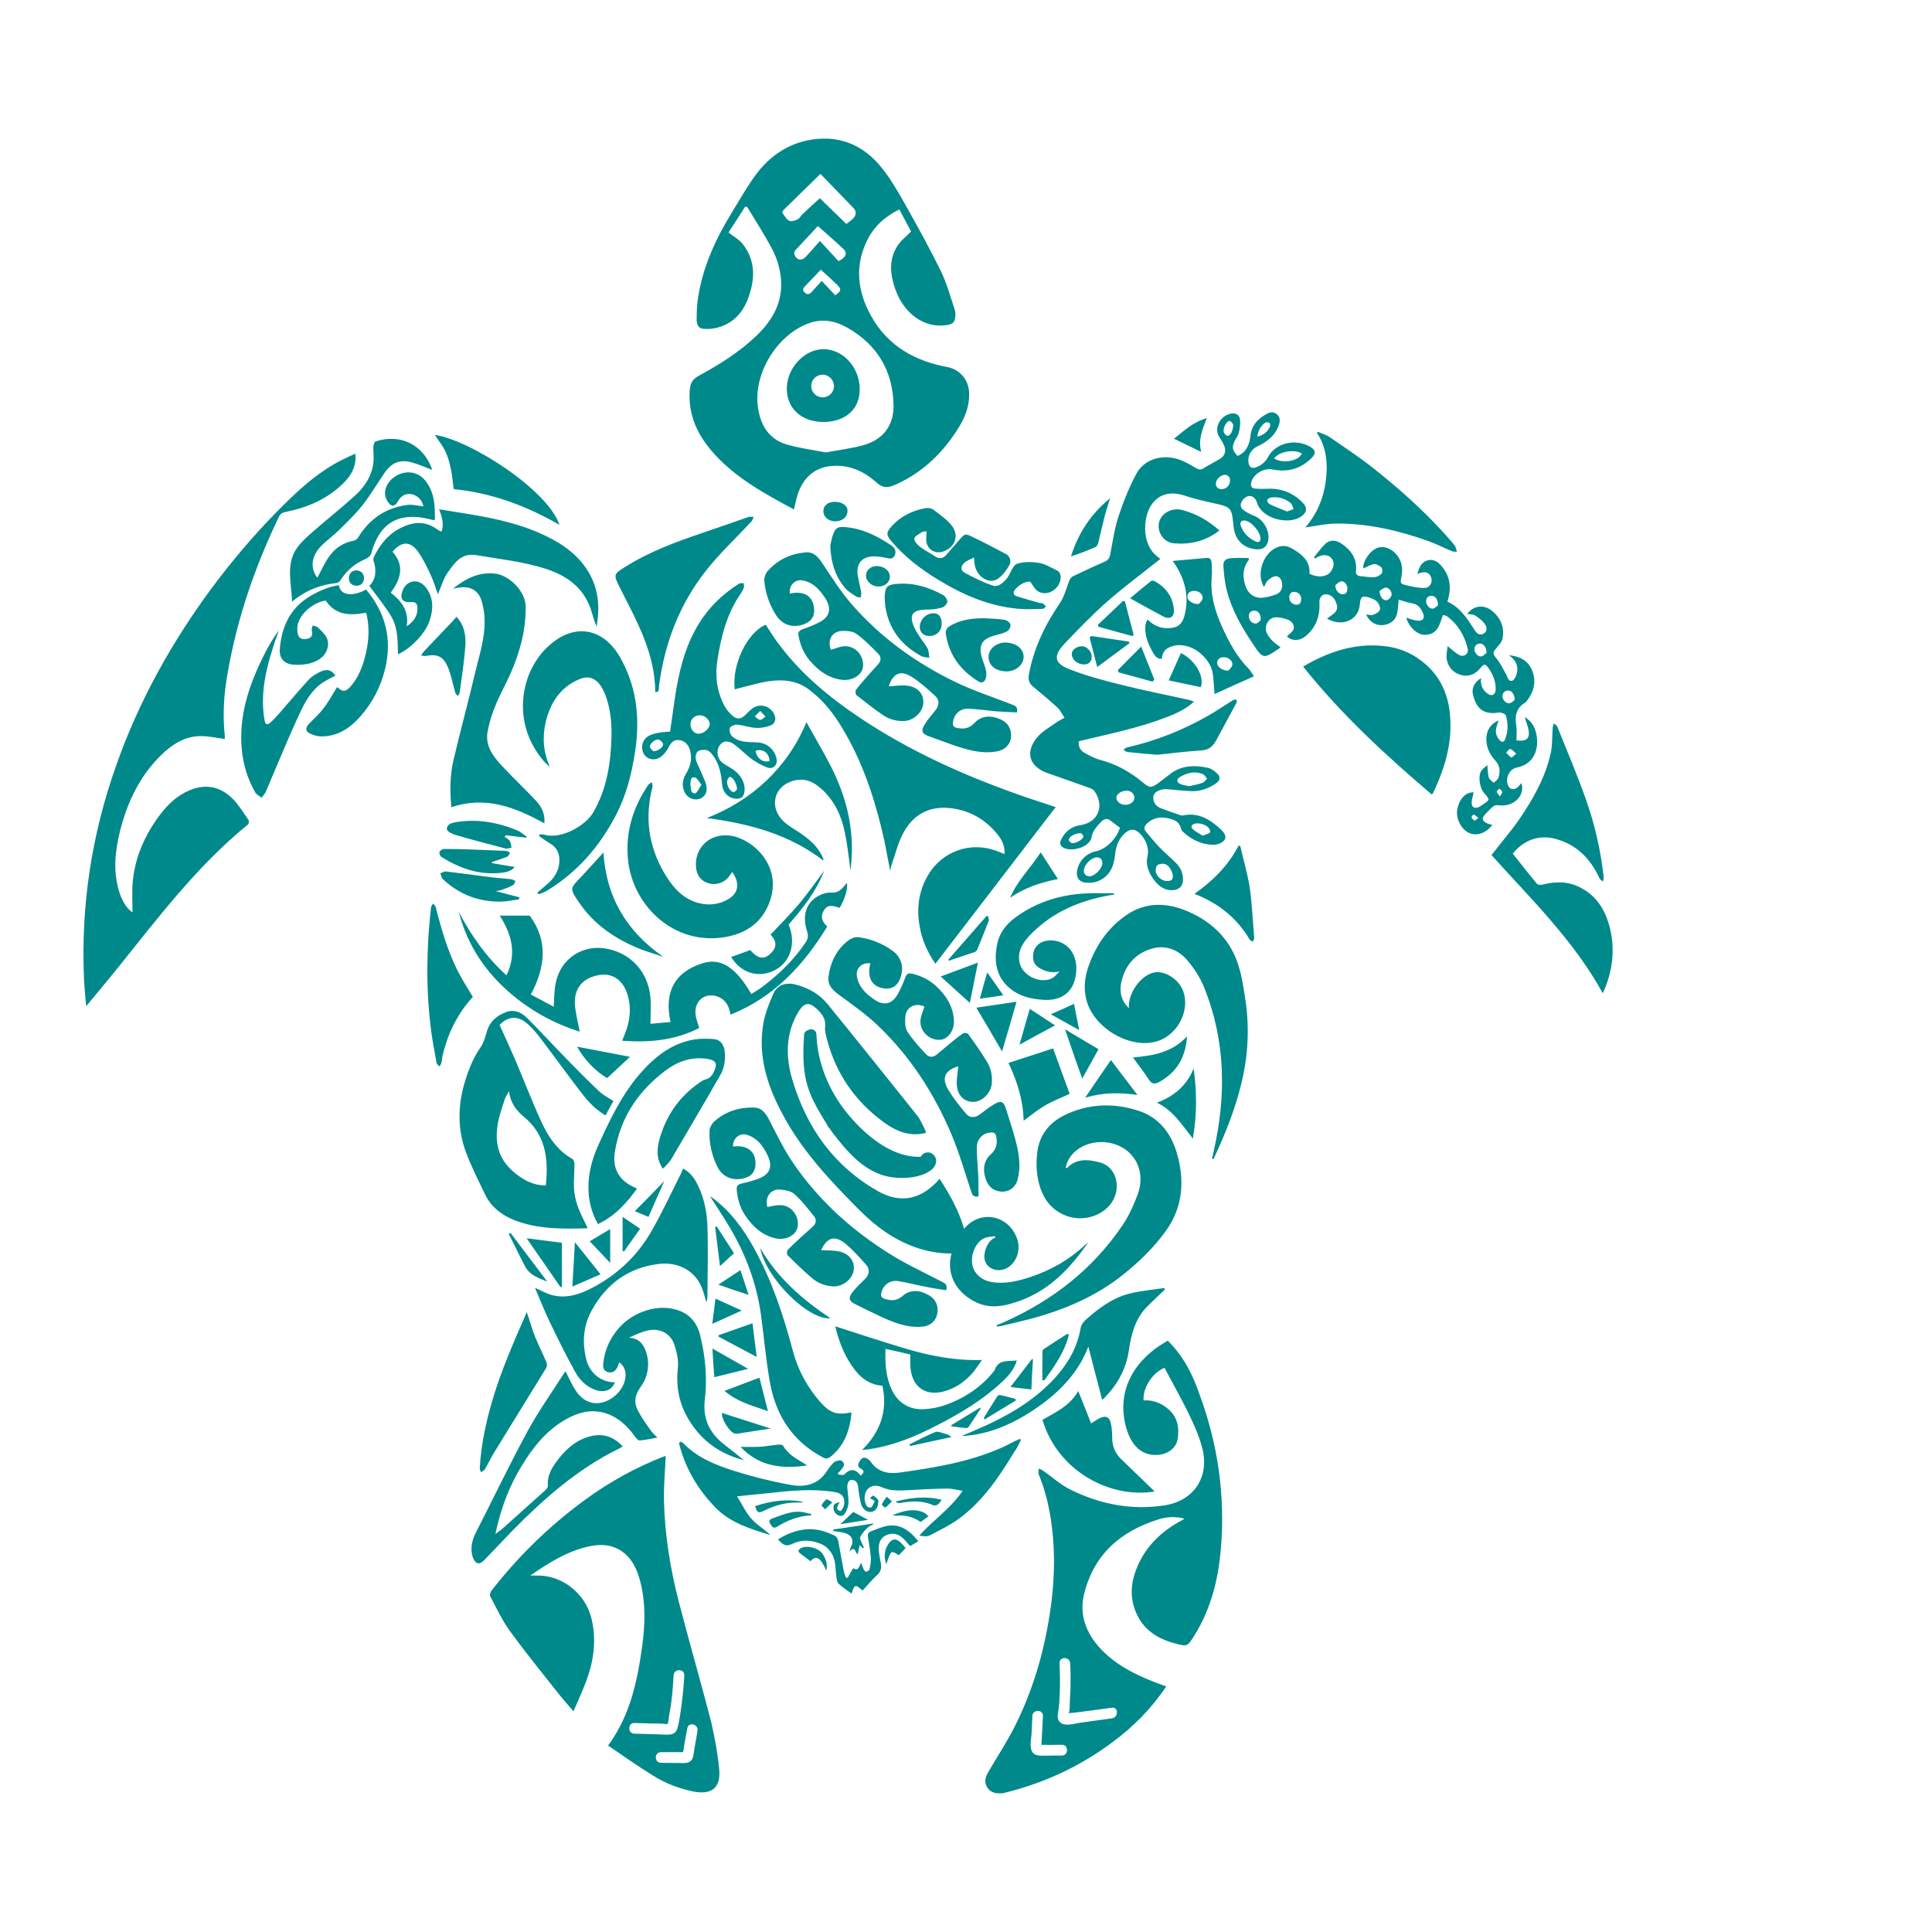 <?xml version="1.0" encoding="utf-8"?>
<!-- Generator: Adobe Illustrator 22.0.1, SVG Export Plug-In . SVG Version: 6.00 Build 0)  -->
<svg version="1.1" id="Layer_1" xmlns="http://www.w3.org/2000/svg" xmlns:xlink="http://www.w3.org/1999/xlink" x="0px" y="0px"
	 width="1200px" height="1200px" viewBox="0 0 1200 1200" style="enable-background:new 0 0 1200 1200;" xml:space="preserve">
<style type="text/css">
	.st0{fill:#00898B;}
</style>
<path class="st0" d="M379,784.4c-4.7-4.9-8.7-9.2-12.7-13.4c4.3-2.6,8.3-5,12.7-7.6C379,770.3,379,776.8,379,784.4z M386.7,777
	c0.3,0.1,0.6,0.2,0.9,0.3c3.2-4.6,6.5-9.2,10-14.1c-4-2.7-7.5-5.1-10.9-7.4C386.7,762.9,386.7,769.9,386.7,777z M450.1,652.8
	c-0.5-4.1-2.9-7.2-6.7-7.4c-4.2-0.3-8.4-0.4-12.5,0.3c-13.9,2.4-24.3,10.8-33.3,21.1c-11.3,13-18.7,28.5-25.8,44.1
	c-4,8.8-6.5,17.8-6.3,27.5c0.1,7.8,2,14.9,5.9,21.9c10.4-4.9,17.7-12.9,24.3-22.1c-10.9-4.3-15.5-11.9-13.8-22.7
	c3.3-21,14.2-37.3,30.7-50c7.8-6,16.5-9.4,26.8-7.8c5.2,0.9,6.4,2.8,4.2,7.6c-1.1,2.5-2.6,4.5-5.5,5.2c-1.4,0.4-2.8,1.3-4,2.2
	c-12.4,8.7-20.5,20.5-24.5,35c-1.7,6.1-1.9,12.4,2.1,18.2c0.6-0.5,1.1-0.9,1.5-1.4c1.3-1.5,2.8-2.9,3.8-4.6
	c10.1-17.3,20.4-34.6,30.3-52C449.9,663.6,450.7,658.3,450.1,652.8z M281.8,471.5c-2.3,9.7-2.5,19.7-1.4,29.9
	c21-7.2,39.5-0.1,57.7,10c0.6-6.2-2-10.8-5.6-14.5c-6.9-7.3-14.2-14.2-21-21.5c-5.5-5.9-10.3-12.5-8.6-21.3c1.1-5.6,2.8-11.1,5-16.3
	c2.7-6.6,6.3-12.9,9.2-19.5c5.8-13.2,9.6-26.9,9.4-41.6c-0.1-9.8-10.5-19.2-18.3-20.3c-10.5-1.5-18.9,2.9-26.8,9.2
	c1.4-0.3,2.8-0.5,4.2-0.7c7.1-0.9,11.9,2.1,13.8,9.2c1,3.7,1.6,7.6,1.6,11.4c0.2,10.8-3.1,20.9-5.6,31.2
	C291.1,434.9,286.2,453.1,281.8,471.5z M412.6,733.6c-6.5,6.7-12.4,12.8-18.3,18.7c2.3,0.9,5.2,2.1,8.5,3.5
	C406,748.5,409.1,741.4,412.6,733.6z M355.5,799.1c6.3-2.7,11.7-5.1,17.5-7.6c-5.5-6.9-10.3-13-15.9-19.9
	C356.6,780.9,356.1,789.4,355.5,799.1z M501.2,910.3c-1.4-1.1-2.2-1.7-3-2.1c-4.6-2.7-9-5.4-11.8-10.2c-0.3-0.7-2-0.8-3.1-0.7
	c-3.7,0.3-7.4,1.1-11.1,1.3c-3.8,0.2-7.6,0.1-12.2,0.1C471.9,911.2,485.7,912.3,501.2,910.3z M316,766.4c3.4,6.7,6.6,13.4,10.1,20.1
	c2.9,5.6,8.6,7.4,13.8,9.5c-7.6-10.1-15.2-20.1-22.8-30.2C316.6,766.1,316.3,766.3,316,766.4z M559.5,958.2c-3-2.9-5.4-2.7-7.8,0.9
	c-2.5,3.9-2.8,8-1.2,12.5c2.9-8.8,2.9-8.8,7.8-5.6c1.3-1.5,2.7-2.9,4.2-4.5C561.2,960.1,560.4,959,559.5,958.2z M349,799.3
	c0-9.2,0-18.3,0-27.4c-7-0.9-14.2-1.8-21.9-2.8c7.2,10.4,14.1,20.3,21,30.3C348.4,799.4,348.8,799.4,349,799.3z M277.6,515.1
	c0.1,1.3,3.2,2.9,5.3,3.5c10.3,3,20.7,5.7,31,8.4c1.1,0.3,2.5-0.3,3.8-0.5c-0.3-1.4-0.3-3-1.1-4.2c-0.7-1.1-2.1-1.7-3.2-2.5
	c0.3-0.3,0.5-0.7,0.8-1c4.2,0.5,8.4,1,12.7,1.5c0.1-0.3,0.1-0.5,0.2-0.7c-2-1.3-3.8-3-6-3.9c-12.3-5.1-25-7.2-38.2-5
	C280.3,511.1,277.3,512.2,277.6,515.1z M516.4,904.4c8.4-7.1,11.6-16.5,12.5-27.1c-9.4,1.7-13.3,0.5-19.7-6.8
	c-7.9-9.1-13.6-19.7-16.7-31.3c-5.9-22.3-13.1-44-24.3-64.2c-6.5-11.7-14.2-22.3-25-30.5c-0.6-0.5-1.3-0.8-2.2-1.4
	c4.5,7,8.9,13.5,12.8,20.2c9.6,16.4,16.1,34,18.8,53c1.9,13.9,3.1,27.9,5.5,41.7c3.6,20.7,13.8,37,32.8,47.1
	C513.1,906.4,514.5,906,516.4,904.4z M298,911.7c-0.1,0.9,0.4,1.7,0.7,2.7c0.8-0.5,1.9-0.9,2.4-1.7c2.2-3.7,4-7.6,6.3-11.3
	c10.6-17.3,21.3-34.5,31.9-51.8c0.5-0.9,0.6-2.5,0.1-3.5c-2.2-5.2-4.7-10.2-6.9-15.4c-2-5-3.4-10.2-5.3-15.7
	c-8,18.3-15.9,36.1-21.4,54.9C301.8,883.5,298.8,897.4,298,911.7z M311.5,560c3.6-0.1,7.2-0.9,10.9-1.4c0-0.5,0.1-0.9,0.1-1.3
	c-4.6-1.2-9.2-2.4-14.6-3.8c1.7-0.3,2.8-0.4,3.8-0.8c2.4-0.9,4.7-1.7,6.9-2.9c0.8-0.4,1.1-1.7,1.6-2.6c-0.9-0.4-1.8-1-2.8-1.1
	c-4-0.5-8.1-0.7-12.1-1.2c-9.4-1.2-18.8-2.5-28.3-3.6c-1.1-0.1-2.3,0.7-3.5,1.1c0.5,1.3,0.7,2.9,1.6,3.7
	C285.5,555.8,297.7,560.3,311.5,560z M553.5,338.7c-2.4-1.6-4.8-3.1-7.3-4.5c-6.7-3.6-13.7-6.3-21.4-6.8c-4.4-0.3-5.7,0.3-7.3,4.4
	c-1.1,2.7-1.4,5.7-1.8,7.2c0.4,10.7,3.2,18.9,9,26c1.9,2.3,4.7,3.9,7.2,5.6c0.7,0.5,1.8,0.3,2.7,0.5c0.1-1.1,0.5-2.1,0.3-3.1
	c-0.6-3.5-1.5-6.9-2.1-10.4c-1.3-7.4,2.6-12.1,10.1-12c2.5,0,5,0.4,7.4,0.9c2.2,0.5,4.3,1,5.4-1.5
	C556.9,342.3,555.8,340.2,553.5,338.7z M657.1,546c-3.7-5.6-7.1-11-10.7-16.6c-6.3,9.8-14.6,17.7-19,28.2
	C636.2,551.6,646,548.1,657.1,546z M552.7,358.3c0.1-3.7-3.5-6.6-7.9-6.7c-3.9-0.1-6.9,2.5-6.9,5.9c-0.1,3.5,3.5,6.7,7.5,6.8
	C549.4,364.4,552.7,361.8,552.7,358.3z M518.7,311.7c-4.4-0.1-7.3,2.3-7.3,5.8c0,3.5,3.1,6.2,7.1,6.3c4.6,0.1,8-2.7,7.9-6.6
	C526.4,314,523.2,311.8,518.7,311.7z M456.4,428.2c1-0.3,1.8-0.6,2.8-0.8c6.2-1.5,12.3-3.4,18.5-4.3c8.6-1.2,17.1-0.5,24.5,5
	c7.3,5.4,13.3,12.2,18.3,19.9c13.4,20.7,21.4,43.5,27.2,67.2c2,8.2,3.4,16.6,5.2,25.7c0.3-1.7,0.5-2.6,0.8-3.5
	c2.4-6.7,4-13.9,7.4-20.1c6-11.2,15.8-16.7,28.7-15.4c11.9,1.2,21.7,6.6,29.4,15.9c2.9,3.5,5.1,7.4,4.7,12.7
	c-1.7-0.7-3.1-1.3-4.5-1.8c-16.3-6.4-34.2-0.1-43,14.9c-5.8,9.9-7.2,20.6-5.2,31.7c1.4,8.3,4.7,15.9,9.8,23.3
	c25-32.5,49.8-64.8,74.7-97.3c-8-2.7-15.4-5-22.7-7.6c-34.6-12.2-67.9-27.2-98.5-47.6c-19.5-13-37.4-27.8-51.5-47
	c-2.6-3.5-4.9-7.3-7.4-11.1C463.9,393,454.4,413.3,456.4,428.2z M500.1,343.1c-9.2,0.9-17.1,4.6-23.3,11.6c-1.3,1.5-2.2,4-2.1,5.8
	c0.6,7.8,3.2,15.1,7.4,21.7c4,6.3,11.1,8.2,18,5.2c3.8-1.6,5.7-4.5,5.6-8.5c-0.2-8.3-6-12.3-15.1-10.2c-0.8-5,3.2-9.1,8-8.2
	c6.7,1.3,10.7,6,14.2,11.4c3.8,6.2,2.6,11.3-3.9,14.6c-3.3,1.7-6.8,3.1-10.3,4.3c-2.3,0.8-3.1,1.9-2.6,4.3
	c1.1,5.6,3.2,10.6,6.7,14.9c5.5,6.5,12,11.4,20.7,12.3c5,0.5,10.2-2,12-5.9c1.7-3.9,0.3-9.2-3.3-12.3c-2.9-2.5-6.2-3.2-9.8-2.4
	c-2.1,0.5-4.2,1.3-6.2,1.9c-2.4-6,0.7-11.5,6.9-11.7c3-0.1,6.8,0.1,9.1,1.9c4.9,3.6,9.2,8,13.5,12.4c1.8,1.8,1.7,4.3-0.1,6.3
	c-2.1,2.4-4.3,4.7-6.4,7.1c-2.5,2.9-5.1,5.8-7.4,8.8c-0.5,0.7-0.4,2.8,0.2,3.3c5.4,4.3,10.9,8.6,16.6,12.5c4,2.7,8.6,3.9,13.4,3.6
	c5.9-0.4,11.3-5.6,11.6-11.2c0.3-5.5-3.4-9.9-9.9-10.7c-3.8-0.5-7.8,0.2-11.6,0.4c2.8-8.4,7.5-10.4,14.9-5.5c5,3.3,9.6,7.4,14,11.5
	c2.8,2.5,2.5,6,0.1,8.9c-2.4,3-5,5.9-6.9,9.2c-2.2,3.7-1.3,5.4,2.8,6.9c5.1,1.8,10.3,3.8,15.5,5.6c8.9,3,17.8,5.6,27.3,3.7
	c6.1-1.3,9.4-6.4,8-12.5c-1.1-4.9-4.7-7-9-8.3c-4.9-1.5-9.8-0.7-13.4,3.2c-3.2,3.5-6.7,4-11,3.1c-2.1-0.5-2.6-1.5-2.4-3.5
	c0.6-4.8,4.3-8.6,9.4-8.4c5.8,0.2,11.5,1.1,17.3,1.6c4.4,0.3,8.8,0.5,13.1,0.7c0.5-3.3-0.9-4.1-2.6-4.7
	c-11.7-4.6-23.8-8.5-35.1-13.9c-24.8-11.9-46.9-27.8-65.1-48.7c-6.7-7.7-12.2-16.5-17.9-25C508.3,346,505.5,342.6,500.1,343.1z
	 M317.9,617.7c12.6,10.6,26.7,18.2,42.2,23.1c-1.1-5.8-2.5-11.1-3-16.5c-0.8-10.4,4.9-17,15.1-18.7c8.5-1.4,15.2,3.4,17.8,13
	c2,7.1,1.4,14.2-1,21.2c-0.7,2.1-1.6,4.2-2.6,6.6c16.9,1.3,32.9-0.2,47.9-7.9c-0.8-2.7-1.8-5.2-2.2-7.8c-0.9-5.7,1.9-10.6,6.5-12
	c5.6-1.6,11.6,1.3,13.8,6.7c0.6,1.5,0.9,3.1,1.4,4.8c26.9-10.8,45.3-30.6,60-54.7c-3.4-3.1-4.2-6.4-2.3-9.7c2-3.5,4.5-3.9,10-1.9
	c3.4-5.7,5.3-12.2,4.5-15.5c-0.7,0.9-1.4,1.7-2.1,2.5c-2,2.3-4,3.7-7.4,3.5c-2.8-0.3-6.1,0.9-8.6,2.3c-7.4,4.3-9.7,12.2-6.6,21.8
	c0.9,2.7,0.6,4.7-1,7c-6.9,10.2-15.6,18.8-25.3,26.3c-2.6,2.1-5.5,3.8-8.3,5.6c-9.7-16.5-18.8-22.7-30.4-19.1
	c-17.6,5.6-23.9,18.3-19.8,36.5c-4.3,0.4-8.2,0.7-12.5,1.1c0-6,0.5-11.6-0.1-17.1c-1.6-15.2-11.9-26.4-26.3-29.4
	c-15-3.2-28.9,5.4-32.3,20.5c-1.1,4.8-1,10-1.4,15.4c-4.5-2.4-9.2-5-14.2-7.6c9-16.9,10.9-33.3-0.7-49c-6.5,0-12.5,0-18.6,0
	c7.4,11.6,10.7,23.5,4.2,37.1c-12.7-11.5-22-24.8-29.7-39.5C290.3,587.2,301.7,604.1,317.9,617.7z M585.8,369.6
	c-8.6-4.8-17.8-7.6-27.7-7c-7.4,0.4-8.6,1.9-8.6,9.4c0.2,2,0.2,4,0.6,5.9c2.4,13.6,10.3,23.2,22.1,29.6c1.4,0.8,3.3,0.7,5,1.1
	c-0.3-1.9-0.2-3.9-0.9-5.5c-1.1-2.3-2.8-4.2-4.2-6.3c-1.2-1.9-2.5-3.7-3.5-5.6c-4.6-9.2-2.4-12.6,7.7-12.6c3,0,6.1-0.4,9-1.3
	c1.3-0.4,3-2.3,3.1-3.6C588.5,372.4,587.1,370.3,585.8,369.6z M456.3,890.4c0.5,0.1,1.1,0.1,1.6,0.1c6.8-1.1,13.6-2.1,20.8-3.2
	c-10.3-3.3-20.4-6.5-30.3-9.7C448,881.2,452.8,889.2,456.3,890.4z M273,529.1c-0.3,0.9,0.3,2.6,1.1,3.1c11.1,7,23.1,11.3,36.4,10
	c3.4-0.3,6.8-0.8,9.2-3.7c-4.8-0.8-9.5-1.6-14.2-2.4c0.1-0.3,0.1-0.5,0.1-0.7c3.2-1.1,6.4-2,9.5-3.3c0.8-0.3,1.1-1.6,1.7-2.5
	c-0.9-0.4-1.6-1.1-2.5-1.1c-7.4-0.3-14.9-0.6-22.3-0.9c-5.5-0.2-10.9-0.3-16.5-0.3C274.7,527.5,273.3,528.3,273,529.1z M624,385
	c-4.1-0.7-8.3-0.7-12.5-1c-7.8,0-15.4,0.9-22.1,5.2c-1.1,0.7-2.2,2.7-2,3.9c1.8,13.4,9,23.2,20.4,30.2c1.9,1.2,3.6,0.4,4.3-1.5
	c0.6-1.5,0.7-3.5,0.4-5c-0.5-2.7-1.7-5.2-2.5-7.9c-2.5-7.9-0.1-12.2,7.9-14.2c2.6-0.7,5.4-1.3,7.7-2.6c1.2-0.7,2.3-2.9,2-4.2
	C627.3,386.6,625.4,385.2,624,385z M614.2,406.3c-0.9,3.9,1.1,7.9,5.2,9.6c2,0.8,4.3,1.2,6.4,1.1c5.6-0.3,10-4.4,10-9
	c0-4.6-3.9-8.2-9.8-8.8c-0.4,0-0.9-0.1-1.1-0.1C619.8,398.9,615.2,402,614.2,406.3z M571.3,389.4c0,3.4,2.3,5.6,5.9,5.6
	c4.5,0.1,7.7-3.1,7.7-7.6c0-4.2-1.9-6.6-5.2-6.5C575.1,381,571.3,385,571.3,389.4z M880.1,408.5c-6.7-4.5-14.3-6.8-22.3-7.4
	c-17.5-1.4-33.2,4-48.4,12.9c23.7,29.8,51.3,55.1,79.8,79.4c0.5-0.3,0.7-0.4,0.8-0.6c6.5-13.6,11.1-27.7,10.9-43
	C900.8,432.6,894.9,418.3,880.1,408.5z M770.3,525.3c-0.3,0-0.7,0.1-1.1,0.1c-6.4,12.4-15.9,21.7-27.3,29.8
	c14.7,5.7,26.3,14.8,34.3,28.4c0.3,0.6,1.3,0.9,1.9,1.3c0.3-0.8,1-1.7,0.9-2.5c-0.9-10.4-1.3-21-2.8-31.4
	C774.8,542.5,772.3,534,770.3,525.3z M697.8,465.7c0.9,0.5,1.6,1.3,2.6,1.4c5.5,0.6,11.1,1.1,18.3,1.7c8.2-0.8,17.8-2.1,27.5-2.7
	c4.7-0.3,7.2-2.6,9.3-6.4c4.1-7.8,8.4-15.5,12.5-23.2c0.3-0.5,0.1-1.3,0.1-2c-0.8,0.1-1.6,0-2.3,0.4c-5.1,3.2-10.1,6.6-15.3,9.6
	c-15.8,9-32.6,15.7-50.3,19.7C699.3,464.3,698.6,465.2,697.8,465.7z M733.5,405.6c-2.5,5.6-5,11.1-7.6,17c7,1.5,13.4,2.8,19.9,4.2
	C748.3,420.3,742.5,410.1,733.5,405.6z M672.3,401.4c-3.4-0.1-6.5,2.1-6.6,4.6c-0.1,3.5,3.3,6.6,7.4,6.7c3,0.1,4.9-1.7,5-4.5
	C678.3,405.1,675.3,401.5,672.3,401.4z M701.5,399.5c-0.1-0.3-0.2-0.7-0.3-1c-7.8-1.2-15.7-2.3-23.5-3.5c-0.3,0.3-0.5,0.7-0.9,1.1
	c1.5,5.8,3,11.6,4.7,18.2C688.9,408.8,695.2,404.2,701.5,399.5z M477,876.5c-1.8-7-3.5-13.7-5.3-20.8c-6.9,2.6-14.1,5.3-21.7,8.2
	C458.2,870.9,467.9,873.3,477,876.5z M749.6,259.7c-8.6,2.4-14.3,8-20.4,12.8c5.7,2.8,11.1,5.4,16.9,8.2
	C744.1,273.2,746.8,266.7,749.6,259.7z M682.1,337.4c1.4-5.5,2.6-11.2,4-16.7c1-3.8,2.2-7.5,3.4-11.2c-11.9,9.6-19.8,21.7-24.3,36.1
	c5.3-1.7,10.3-3.7,15.2-5.8C681.2,339.5,681.8,338.3,682.1,337.4z M823.4,299.3c-1.5,10.8-5.7,20.3-12.6,28.3
	c6.6-0.9,13-2.4,19.5-2.4c19.6-0.1,38.5,4.3,56.9,10.9c5.1,1.8,9.8,4.3,14.8,6.3c0.9,0.3,1.9,0.3,2.9,0.3c-0.3-1-0.5-2.1-0.9-3.1
	c-0.5-0.9-1.3-1.8-2-2.7c-14.7-17.1-31.4-32.2-49-46.1c-8.6-6.8-17.8-12.9-26.8-19.1c-2.3-1.6-5.1-2.4-7.7-3.5
	c-0.2,0.2-0.3,0.5-0.5,0.7C824.2,278.3,824.8,288.7,823.4,299.3z M1000.1,577.1c-2.6-11-7.8-20.2-18.1-25.6
	c-7.5-4.1-15.5-4.2-23.7-2.1c-1.2,0.3-3.1,0.3-3.7-0.5c-5.1-6.1-10-12.4-15-18.7c6.7-8.4,16.3-11.9,26.4-9.2
	c13.2,3.5,21.9,12.3,27.5,24.6c0.3,0.8,1.4,1.3,2.1,1.9c0.2-0.9,0.6-1.8,0.5-2.7c-1.9-16.5-5.5-32.7-11.1-48.4
	c-5.4-15.3-11.8-30.2-17.8-45.2c-0.3-0.8-1.4-1.2-2.2-1.8c-0.2,0.9-0.5,1.7-0.6,2.6c-0.4,5.4-0.1,10.9-1.3,16.1
	c-3.3,14.8-10.7,27.8-19,40.1c-5.4,7.9-11.7,15.1-17.7,22.9c24.2,27,50.9,52.7,69.1,85.8C1001.6,603.9,1003.2,590,1000.1,577.1z
	 M658.4,374.5c2.8-4.2,4-9.5,5.9-14.2c0.4-0.9,1.2-1.9,2-2.3c6.7-3.2,13.3-6.3,20-9.2c1.9-0.9,2.8-2,3.2-4.1
	c1.6-8,2.7-16.2,5.2-23.9c3-9.1,6.6-18.1,11.1-26.5c5-9.4,16.7-12.6,27.4-8.6c3.4,1.3,6.5,3.2,9.6,5c1.6,0.9,2.8,1.3,4.5,0.3
	c3.4-2.1,6.9-3.9,10.3-5.9c3-1.8,4.2-4.7,2.8-8.1c-0.7-1.7-1.6-3.4-2.7-4.9c-4.5-6.6,0.7-14.1,6.9-15.2c2.9-0.5,5.3,0.7,5.6,3.7
	c0.3,2.6-0.1,5.4-0.7,8c-0.4,1.8-1.7,3.4-2.5,5c-2,4.3-1.7,6,1.7,9.6c5.5-2.3,7.4-7.2,8-12.6c0.7-6.4,4.5-10.4,9.7-13.3
	c2.1-1.3,4.5-1.9,6.7,0c2.2,1.9,2,4.4,1.2,6.7c-2.2,6.5-7.2,10.4-13.2,13.2c-4.1,1.9-6.4,6.1-5.6,10.4c0.5,2.7,1.9,3.5,4.5,2.7
	c3.4-1.2,5.9-3.3,7.6-6.4c4.7-9,17.3-11.6,26.2-6.4c3.4,2.1,3.8,4,1,6.8c-6.8,6.9-15,9.2-24.4,7.3c-5.3-1.1-11.7,2.7-13.1,7.6
	c-0.7,2.3-0.3,4.1,2.4,4.3c2.4,0.2,4.8,0.2,7.2,0.1c8.5-0.5,15.8,2.3,21.8,8.2c3.7,3.5,3.2,6.7-1.1,9.4c-7.8,4.8-23.7,0.9-26.7-8.6
	c-1.6-5.2-5.8-5.9-8.9-2.2c-1.7,2.1-2,4.5,0.1,6.2c2.1,1.7,4.6,2.9,7.1,3.9c5.6,2.2,9.7,9.4,8.5,15.3c-0.8,3.8-3.2,5.6-7.1,5.4
	c-8.2-0.5-13.6-5.9-14.4-14.1c-1.2-12.2-1.3-12.1-13-14.7c-5.8-1.3-11.6-2.6-17.2-4.5c-14-4.8-22.6,3.4-24.4,15.5
	c-0.9,6.8-0.1,13.4,4,19c1.5,2.1,3.8,3.6,5.1,4.8c-10.8,8.6-22.1,16.9-32.7,26.2c-9.4,8.2-18.1,17.3-26.8,26.4
	c-7.1,7.6-6.5,12.2,3.1,15.9c10.5,4.1,21.4,7,32.4,9.7c13.8,3.5,27.8,6.2,41.7,9.3c0.9,0.2,1.8,0.6,3.2,1.1
	c-5.2,4.8-11.1,7.4-17.1,9.7c-17.3,6.7-35.3,10.3-53.2,14.6c-0.5,0.1-0.9,0.3-1.3,0.4c-0.3,3.3,1.1,5.8,3.8,7.2
	c3,1.7,6.2,3.4,9.6,4.3c9.9,2.6,18.5,7.4,26.3,13.9c4.3,3.6,5.4,3.7,10,0.3c2.3-1.7,4.5-3.5,6.8-5.2c7.1-5.7,15.3-5.9,23.7-4.1
	c1.9,0.4,3.8,1.7,5.3,3.1c2.8,2.3,2.6,4.7-0.4,6.7c-4.3,2.9-9.2,4.8-14.5,4.7c-4.8-0.1-9.6-0.7-14.4-1.1c-1.5-0.1-3.1-0.3-4.5,0.1
	c-2.6,0.7-5.3,1.9-5.4,5c0,3.1,1.8,5.5,4.7,6.6c4.1,1.6,8.2,3,12.4,4.4c0.4,0.1,0.9,0.1,1.3,0.1c9.6-2.1,17,2.5,23.6,8.7
	c1.8,1.7,3.9,4.3,2.2,6.6c-1.3,1.7-4.2,2.9-6.5,2.9c-6.9,0.1-13-2.7-18.3-7.2c-0.9-0.8-2-1.8-2.2-2.9c-1-4.6-4.7-5.6-8.2-6.4
	c-4.9-1.1-9.4-0.1-13.1,3.5c-1.4,1.5-2,3-0.5,4.8c2.9,3.3,5.5,6.8,8.6,9.9c3.4,3.5,7.1,6.5,10.5,10c2.6,2.7,4,6,4,9.9
	c0,3.9-2.3,6.4-6.3,6.6c-5.7,0.3-9.5-3.1-12.5-7.4c-2.8-4.2-4.5-8.7-3.2-14.1c1.3-5.4-2.5-13.2-7.6-15.7c-1.3-0.6-3.7-0.3-4.9,0.6
	c-5.2,3.6-7.2,9-7.8,15.1c-0.7,7.2-3.6,13.1-10.5,15.9c-2.4,1-5.4,1.2-8,0.9c-4-0.5-5.7-3.5-5-7.4c1-6,5.7-10.8,11.6-12
	c6.3-1.3,13-7.8,15-14.7c-1.8-1.3-3.6-2.6-5.3-4c-2.2-1.9-4.2-1.9-6.3,0.3c-2.7,2.9-5.5,5.7-6.1,10c-0.1,0.9-0.8,1.9-1.4,2.6
	c-3,3.8-10.7,5.7-15.2,3.9c-2.5-1-3.5-2.8-2.3-5.2c2.4-5.2,6.5-8.4,12.1-9.2c11-1.6,15.2-12,8.6-21.2c-0.8-1.1-2.3-1.7-3.6-2.1
	c-8.2-3-16.5-5.8-24.8-8.8c-0.4-0.1-0.9-0.3-1.3-0.4c-11.3-4.5-13-13.2-5.9-21.9c3-3.7,7.6-6.2,11.6-9.1c1.5-1.1,3.2-1.9,5.5-3.2
	c-1.6-2.3-2.7-4.8-4.5-6.4c-4.9-4.5-9.9-8.7-15-12.9c-2.6-2.1-3.2-4.3-2.6-7.7C642.1,402.6,649,388.2,658.4,374.5z M672.9,519.4
	c-0.1-0.8-1.2-1.5-1.4-1.9c-4,0-7.8,2.3-7.6,4.3c0.1,0.7,1.3,1.8,2,1.9C668.5,523.9,673.1,521.1,672.9,519.4z M684.7,535.6
	c-0.3-2.5-2-3.3-4.2-3c-3,0.5-6.7,4.3-7.2,7.4c-0.5,2.4,0.9,4.2,3.3,4.3C680.1,544.3,685.1,539.1,684.7,535.6z M717.9,541.6
	c0.5,2.8,3.9,5.6,6.6,5.6c2,0.1,4-0.3,4-2.7c0-3.3-2.6-7.3-5.2-7.9c-1.4-0.3-3.4-0.1-4.4,0.8C717.9,538.2,717.7,540.3,717.9,541.6z
	 M740.9,515c1.8,1.7,4.2,2.8,6.1,4.1c2-0.8,3.4-1.2,4.5-1.9c0.3-0.2,0.1-1.7-0.3-2.3c-1.4-2.6-6.5-4.2-9.4-3.2
	C739.9,512.3,739.5,513.8,740.9,515z M733,486.9c1.6,0.8,3.6,0.9,5.7,1.4c2.6-0.6,5.5-1.1,8.3-2.1c1.1-0.4,1.8-1.7,2.8-2.5
	c-0.9-1-1.6-2.5-2.8-2.9c-5.1-2.1-10-0.7-14.4,2C730.5,484.1,731.1,486.1,733,486.9z M693.4,495.4c0,2.4,2.6,4.5,5.6,4.5
	c3.2-0.1,5.6-2,5.6-4.5c0-2.5-2.4-4.5-5.3-4.3C696.3,491.3,693.4,493.3,693.4,495.4z M788.7,313.2c3.6,1.7,7.3,3.1,10.7,4.5
	c1.8-0.7,2.9-1.1,4.1-1.5c-0.6-1.3-0.9-2.9-1.8-3.7c-3.5-2.9-7.7-4.1-12.2-3.5c-0.9,0.1-2.3,0.9-2.4,1.7
	C786.9,311.4,787.8,312.8,788.7,313.2z M791.4,284.8c5.5,3.4,15.2,1.6,17.2-3.1C804.1,278.8,794.2,280.4,791.4,284.8z M780.9,271.2
	c4-0.9,6.3-3,7.8-6c0.4-0.7,0.3-2.3-0.1-2.5c-0.7-0.5-2.2-0.5-2.8-0.1C783.1,264.5,781.5,267.2,780.9,271.2z M770.7,326.7
	c1.7,4.5,4.9,7.6,9.1,9.6c2,0.9,3.1,0,3.1-1.6c0-4.6-5.8-10.9-9.7-11.4C771,323.1,769.9,324.4,770.7,326.7z M762.1,270.6
	c1.9,0.5,3.8-2.7,3.9-6.9c-0.4-0.5-1.1-1.9-2.1-2.2c-1.6-0.5-4.2,3.6-3.9,6.5C760.1,268.9,761.2,270.4,762.1,270.6z M755.2,300.4
	c0.1,2.3,1.4,3.4,3.6,3.4c2.9,0,5.1-2.3,5.2-5.2c0.1-2.3-1.1-3.5-3.1-3.7C758.1,294.9,755.1,297.9,755.2,300.4z M927,512.2
	c-3.5,5-9.5,7.3-14.2,5.3c-5.3-2.2-8.8-9.4-7.6-15.1c1.4-6.6,5.2-10.3,10.1-10.3c-0.4,2.3-1.3,4.5-1.2,6.8c0,2.6,2,3.5,4.4,2.4
	c0.9-0.4,1.7-1.1,2.5-1.6c4.5-3,4.5-3,0.9-7c-2.9-3.3-4-10.8-1.8-14c0.9-1.3,2.2-2.1,3.7-3.5c0.3,3,0.3,5.4,0.9,7.7
	c0.4,1.3,2,2.3,3.1,3.3c1-1,2.5-1.9,2.9-3.1c1.2-3.9,1.1-7.4-2-10.8c-3.4-3.7-5.5-8-5.5-13.2c-0.1-5.2,2.6-9.6,7.6-11.6
	c-0.5,1.5-0.9,2.5-1.2,3.7c-1,3.2-0.5,6,1.9,8.6c1.4,1.5,2.6,1.1,3.3-0.5c2-4.8,2-9.9,0.5-14.9c-0.2-0.9-2-1.5-3.2-1.8
	c-0.9-0.2-1.9,0.1-2.9,0.2c-8.8,0.8-12.5-3.8-14.3-11.3c-1-4.1,0.9-7.8,5-10.3c-0.4,3.9,0.7,7,3.7,9.4c2.8,2.2,5.3,1.1,5.4-2.4
	c0.1-5.4-2-10.2-5.3-14.3c-1.5-1.9-2.6-0.8-3.9,0.7c-3.1,3.9-7.1,6-12.1,4.7c-5-1.3-8.2-4.8-9.1-9.8c-0.5-2.6,0.3-5.4,0.5-8.2
	c2.8,2.2,4.9,4.4,7.4,5.6c3,1.4,5.9-0.9,5.1-4.1c-2-8.2-6.1-15.1-13-20.1c-0.4-0.3-0.9-0.3-1.3-0.5c-0.3-0.1-0.6-0.1-1.1-0.1
	c-2,5.8-3.4,12.3-11.3,12.2c-4.9-0.1-9.8-5-11.5-10.6c2.3,0.6,4.5,1.5,6.7,1.8c3.9,0.4,5.2-1.6,3.5-5.2c-1.3-2.9-3.1-5.1-6.7-5.6
	c-3-0.5-5.9-1.6-8.2-2.3c-0.3,3.1-0.3,6.3-1.1,9.3c-0.9,3.2-3.4,5.4-6.7,6.2c-5.3,1.4-10.2-1.1-12.3-6.2c1.5,0.1,3.1,0.6,4.4,0.1
	c1.6-0.5,3.6-1.7,4.1-3.1c0.4-1.3-0.6-3.7-1.6-4.8c-1.2-1.3-3.1-2.1-4.8-2.7c-4.7-1.4-5.7-0.6-6.1,4.3c-0.8,9.7-11,14.2-20.4,8.7
	c1.2-0.8,2.2-1.5,3.2-2.3c2-1.4,3.6-3.1,3-5.8c-0.7-2.9-1.9-5.5-4.9-6.6c-3.5-1.3-6.2,1-6,4.6c0.5,8.4-2,15.7-8.7,21.1
	c-4,3.2-8.6,2.9-11.5,0.1c1.4-1.5,3.7-2.9,4.2-4.6c0.7-2.7-1.3-5-3.8-5.9c-2.5-0.9-5.4-1.6-8-1.3c-4.3,0.5-6.8,6-4.7,10.1
	c0.9,1.7,2.2,3.3,3.6,4.7c1.4,1.4,3.1,2.4,4.7,3.7c-0.3,0.3-0.4,0.6-0.7,0.7c-10,6.8-10.1,6.8-16.7-3.2c-6.7-10-12.7-20.5-15.8-32.3
	c-1.3-4.8-1.8-10-2.2-15c-0.3-3.9,1.1-5.2,4.9-5.5c3.6-0.3,7.2-0.1,10.7-0.1c0.1,0.4,0.1,0.7,0.2,1.1c-3.9,4.9-4,10.4-2.2,16
	c1.7,5.3,5.9,8.2,11.3,7.5c2.6-0.3,5.1-1.1,7.6-1.9c2.6-0.9,4-3.1,4-5.8c0-2.6-1-5.2-3.6-5.6c-1.6-0.2-3.7,1.2-5.1,2.4
	c-1.2,0.9-1.7,2.7-2.6,4.2c-5.6-8.7,0.5-23.3,10.3-25.2c4-0.8,7,1.2,10,3.2c5,3.3,8.4,7.4,7.9,13.8c5.1,2.7,11,2.1,13.3-1.3
	c1.7-2.5,2.6-5.2,0.6-8c-1.6-2.3-4.9-2.8-8.1-1.4c-0.7,0.3-1.4,0.9-2.2,1.3c-0.3-0.2-0.5-0.5-0.8-0.7c2.4-2.9,4.5-6,7.2-8.5
	c3.2-2.9,7.1-2.1,10.3,0.2c5.7,4,9.4,9.3,8.6,16.7c-0.3,2.4,1,3.1,3,3.3c2.8,0.2,5.7,0.8,8.4,0.6c1.6-0.1,3.5-1.1,4.6-2.3
	c0.6-0.7,0.5-3.1-0.2-3.8c-1.2-1.1-3.2-2.2-4.7-2c-2.2,0.3-4.3,1.8-6.5,2.7c-0.5-4.2,3.6-10.4,8.2-12.6c3.8-1.7,8.6-0.3,12.1,3.6
	c3.6,4.1,4.4,8.8,3.4,13.9c-0.9,4.4-0.9,4.6,3.4,5.6c3.6,0.9,7.3,1.6,10.9,1.6c3.1,0,4.9-3.1,4.3-5.8c-0.7-3.3-3-4.6-6.5-3.7
	c-0.6,0.2-1.2,0.4-2.3,0.8c1.2-4,2.4-7.2,6.2-8.4c3.6-1.1,6.5,0.7,8.7,3.3c5.7,6.5,6.5,14,3.8,22.3c8,3.6,12.4,10.6,16.9,17.6
	c1.3,2.1,2.9,3.5,5.3,2.4c2.7-1.2,2.4-4,1.3-5.7c-1.4-2.3-3.8-4.1-6.1-5.6c-1.3-0.9-3.3-0.8-5-1.1c3.6-5,9.8-6,14.8-2.3
	c5.7,4.4,8.4,10.3,7.1,17.5c-0.4,2.2-2.3,4.2-3.8,6c-2.6,2.9-2.3,3.7,0.1,6.6c2.3,2.8,3.9,6.2,5.7,9.4c1.1,1.9,1.5,5.1,4,4.3
	c1.5-0.5,2.8-3.7,3.1-5.8c0.5-4.3-1.6-7.7-5.3-10c6.4,0.5,11.6,2.9,14.3,8.9c3,6.8,1.6,13.2-2.7,19c-0.4,0.5-0.8,1.1-1.3,1.5
	c-5.8,3.3-6.6,8.4-5.6,14.5c0.5,2.9,0.1,5.9,0.1,8.9c6.5,1.1,8.9-1.4,7.2-7.8c-0.5-2-1.3-3.9-2.1-6.6c4.2,2.4,6,5.8,7,9.5
	c2.2,8.4,0.1,19.6-12.1,21.9c-4.3,0.9-7,6.4-5.4,10.6c1.1,3,3.8,3.7,6.2,1.5c0.8-0.7,1.5-1.6,2.2-2.5c1.5,3.7,0.1,8.2-3.4,11
	c-3.3,2.6-7.1,3.3-11.2,2.7c-0.9-0.1-2.2,0.2-2.9,0.8c-1.6,1.3-3,2.9-4.5,4.4c-2.8,2.9-2.6,4.5,1,6.2
	C925.3,512,926.2,512.3,927,512.2z M783.1,385.1c0.1-3.7-1.7-5.9-4-5.8c-2.2,0.1-3.5,1.3-3.4,3.5c0.1,2.7,1.8,4.4,4.3,4.5
	C781.2,387.3,782.5,385.6,783.1,385.1z M808.2,372.2c0.1-2.6-1.7-4.6-4.6-4.6c-1.7,0.1-2.8,1.3-2.8,3.5c0.1,2.7,1.8,4.2,4.3,4.5
	C807.5,375.7,808.1,374.1,808.2,372.2z M832.9,361.1c-1.4,0.3-2.7,1.8-3.5,2.4c0,3.3,2.2,5.5,4.4,5.6c2.3,0.1,3-1.5,3.1-3.4
	C837.1,363.3,834.8,360.6,832.9,361.1z M860.5,365c-1.4,0.2-2.8,1.5-3.6,2c-0.1,3.5,2.2,6.2,4.4,5.8c1.2-0.2,2.6-1.7,3-3
	C864.8,367.5,862.6,364.7,860.5,365z M893.2,375.9c-0.1-3.9-1.8-5.9-4.2-5.8c-2.1,0.1-3.2,1.3-3.2,3.4c0,2.3,2.2,4.9,4.3,4.5
	C891.3,377.8,892.5,376.4,893.2,375.9z M923.3,405.6c0.1-3.5-1.9-5.9-4-5.9c-2.2,0.1-3.4,1.4-3.5,3.5c-0.1,2.1,2.2,4.9,4.2,4.5
	C921.4,407.5,922.5,406.1,923.3,405.6z M937.6,436.8c1.4-0.2,2.5-1.6,3.2-2.1c0-3.5-2-5.9-4.1-5.8c-2.2,0.1-3.4,1.4-3.5,3.6
	C933.2,434.6,935.5,437.2,937.6,436.8z M935.5,467.5c1.1,1,2,2.3,3.2,3c0.3,0.2,1.6-1.2,3.1-2.4c-1.6-1.4-2.6-2.6-3.8-2.9
	C937.4,465.1,936.3,466.7,935.5,467.5z M929.7,491.6c0,0.9,0.9,1.7,1.9,3.1c0.7-1.3,1.6-2.1,1.4-2.8c-0.1-0.7-1-1.4-1.6-2.1
	C930.9,490.4,929.6,491.1,929.7,491.6z M918.2,508c-1.3-1-1.9-1.7-2.8-2.1c-0.3-0.1-1.5,1.3-1.4,1.7c0.3,0.9,1.1,1.7,1.9,2.1
	C916.2,509.8,917.1,508.9,918.2,508z M778.8,420.1c-8.3,3.7-16.2,7.2-24.4,11c-0.4-4.5-0.6-8.6-1.1-12.6
	c-1.3-9.8-13.8-20.7-25.2-17.1c-4.3,1.4-5.9,3.1-6.5,7.8c-3.7,0.2-4.8-2.9-6.2-5.2c-4.2-7.4-5.3-15.5-2.6-19.2
	c4.1,4.2,8.8,5.8,14.2,5.3c4.5-0.4,7.2-2.5,8.5-7c3.2-11.2,1.1-21.6-4.9-31.4c-0.5-0.9-1.1-1.7-2.2-3.3c7.5-0.7,14.4-1.3,21.3-1.9
	c2.2-0.1,2.8,1.5,2.9,3.3c0.1,3,0.3,6,0,9c-0.9,10.7,2,20.5,6.3,30.2c4.3,9.6,9.2,18.8,16.7,26.4
	C776.9,416.7,777.6,418.3,778.8,420.1z M741.5,367c-2.2,0.1-3.8,1.1-4,3.5c-0.1,2.3,3,4.8,7,4.7c0.6-0.7,2.2-1.9,2.4-3.4
	C747.5,369.2,744.5,366.8,741.5,367z M760.3,408.2c-2.2,0-4.2,0.8-4.3,3.5c-0.1,2.3,3,4.8,6.9,4.9c0.6-0.8,2.2-2,2.5-3.5
	C765.9,410.7,763.2,408.2,760.3,408.2z M465,804.3c-1.8-5.4-3.4-10.2-5.1-15.4c-4.5,3-8.7,5.7-13.7,9
	C452.7,800.2,458.5,802.2,465,804.3z M460.7,814c-5.9-2.7-11-5-16.3-7.4c-0.7,5.2-1.3,10.1-2,15.7C448.5,819.5,454.2,817,460.7,814z
	 M444.2,762.2c1,7.9,1.9,15.7,3,24.2c3-2.8,5.8-5.3,8.7-8c-3.7-5.7-7.2-11.2-10.8-16.7C444.7,761.9,444.5,762.1,444.2,762.2z
	 M446.3,830.2c7.9,4.3,15.9,8.4,23.7,12.6c-0.9-6.8-1.7-13.8-2.6-20.9c-7.2,2.5-14,4.9-21,7.4C446.4,829.6,446.4,829.8,446.3,830.2z
	 M443.7,855.4c7-1.7,13.5-3.3,21-5.2c-7.8-4.4-14.7-8.3-22.2-12.6C442.8,843.9,443.2,849.4,443.7,855.4z M631.6,845
	c-5.6,0.7-11.5-0.9-13.9,6.2c-0.1,0.2-0.3,0.3-0.4,0.5c-8.2,10.3-18.8,17.1-31.1,21.3c-3.6,1.2-7.4,1.9-11.3,2.2
	c-9.6,0.9-17.2-3.6-21.2-12.4c-3.6-7.9-4-16.3-3.7-25c5.5,1.2,10.5,2.3,15.4,3.5c0,2.5-0.1,4.7,0,7c0.7,13.2,9.5,19.5,22,15.6
	c7.1-2.2,12.7-6.4,17.4-12c1.6-2.1,3.1-4.3,5.1-7.2c-16.6,0.5-31.8-2.5-46.6-6.8c-14.7-4.4-29.3-9.2-44.5-14.1
	c2.5,10.5,6.2,19.5,12.5,27.5c4.3,5.4,9.6,8.9,16.8,9.4c3.3,15.4-1.1,28.4-12.6,39.9c2.3-0.3,3.4-0.3,4.5-0.5
	c15-2.2,28.7-7.9,42-14.8c14.4-7.4,28.3-15.7,40.2-26.8C626.2,854.8,629.8,850.9,631.6,845z M697.6,373.2c-5.2,5-10.5,10-15.7,14.9
	c0.1,0.4,0.3,0.8,0.4,1.2c7.1,1.9,14,3.9,21.1,5.8c0.3-0.3,0.5-0.6,0.7-0.9c-1.8-6.9-3.6-13.8-5.4-20.7
	C698.4,373.5,698,373.3,697.6,373.2z M757.4,329.5c-7.1-6.4-14.8-10.6-23.5-12.8c-6.1-1.5-12.7,2.1-14,7.8c-1.4,6,3,12.6,9.5,13
	C739.4,338.3,748.9,336.1,757.4,329.5z M683.2,880.8c-1.8,0.8-3.4,2-5.5,3.3c-2.6-6.6-5.1-13-8-20.1c-5.3,9.4-14.2,13.2-22.2,17.9
	c9.4,31.7,41.9,49.1,69.7,44.5c-6.9-6.6-13.8-13.4-20.8-20.1c-3.8-3.7-5.6-8-5.6-13.3c0-3.1-0.2-6.2-0.9-9.2
	C689,880,686.8,879.1,683.2,880.8z M714.9,360.9c-4.3,3.4-8.4,6.9-13,10.7c7.4,4.1,14,7.8,20.6,11.3c4.2,2.2,7.1,0.2,6.6-4.7
	c-0.8-7.8-5.1-13.5-11.9-17.2C716.6,360.6,715.4,360.5,714.9,360.9z M715.8,423.4c0.4-0.5,0.8-0.9,1.2-1.3c-2.6-6.5-5.2-13-8.2-20.5
	c-5.4,5.4-9.9,10-14.4,14.5c0.1,0.5,0.2,0.9,0.3,1.5C701.7,419.5,708.8,421.4,715.8,423.4z M712,812.1c3.6-3.8,7.6-7.3,11.4-11
	c0-0.4-0.1-0.7-0.1-1.1c-7.4,1.1-15,1.7-22.2,3.6c-10.4,2.7-18.9,9.2-26.8,16.2c-1.4,1.3-2.8,3.2-3.1,5c-2,12.1-7.9,22.1-15.9,31
	c-11.5,12.6-25.6,21.4-40.8,28.6c-5.7,2.7-11.5,5-17.3,7.6c17.5-0.9,32.8-7.9,46.9-17.7c14.3-9.8,25.9-22.1,31.9-37.9
	c2.7,10.6,5.6,21.7,8.6,33.1c1-0.9,1.6-1.4,2-1.9c7.8-8.2,13-17.7,14.6-29.1C702.6,828.8,705,819.5,712,812.1z M408.9,785.1
	c11.3-1.5,23,3.4,27.4,15.7c0.9,2.5,1.5,5,2.5,8.2c0.3-1.6,0.6-2.5,0.6-3.5c0.1-14.6,0.5-29.2,0-43.8c-0.3-8.6-1.9-17.1-5.7-25
	c-2-4.3-4.6-8.3-9.4-10.9c-0.7,1.6-1.2,2.9-1.8,4.1c-6.1,12-11.7,24.3-18.5,35.9c-8.6,14.6-20.8,26-35.8,33.9c-7.7,4.1-16,7-25,4.8
	c-3.8-0.9-7.3-3.1-10.9-4.6c2.9,6.8,5.7,13.9,9,20.9c5.1,10.5,10.2,21,15.9,31.2c2.8,5.1,7,9.4,12.9,11.4c5.5,1.8,10.1-0.1,11.8-4.8
	c-8.5-0.1-15.6-5.5-17.8-14.4c-2.6-10.6-1.8-21.1,3.6-30.6C376.7,797.4,390.4,787.4,408.9,785.1z M443.7,282
	c-10.2-11.2-16.4-23.9-15.3-39.6c0.3-4.2,1.6-6.8,5.6-9c13-7,25.5-14.9,36.2-25.2c8.8-8.6,15-18.5,15-31.4c0-8.1-2.2-15.8-6-22.9
	c-4.7-8.7-10.1-17-15.2-25.5c-0.5,0-0.9,0.1-1.3,0.1c-3.4,5.4-6.9,10.8-10.2,15.9c3.2,2.6,6.5,4.3,8.6,6.9c8.3,10.4,8,22.1,3.6,33.9
	c-3.6,9.8-10.3,16.6-20.9,18.7c-2.3,0.5-4.8,0.5-7.2,0.3c-3.2-0.3-3.9-3.3-3.9-5.7c0-4.8,0.2-9.7,1-14.5
	c3.1-18.8,10.9-35.8,20.8-51.9c4.6-7.6,9.1-15.4,14.3-22.7c9.5-13.2,22.4-21.6,38.7-23.1c15.9-1.5,29.3,4.8,39.3,16.9
	c5.9,7,10.5,15.1,15.1,23.2c7.8,13.8,15.5,27.8,22.5,42c3.7,7.6,5.9,15.9,8.6,23.9c0.5,1.5,0.5,3.3,0.3,4.9
	c-0.3,2.7-1.6,4.1-4.6,4.6c-14.9,2.7-27.5-7.6-32.6-22.1c-3.2-9-4.2-18.3,1.2-26.8c2-3.3,5.3-5.7,8.6-9.1c-2.2-4.1-4.7-8.8-7.3-13.7
	c-8.8,4.3-15.6,10.4-19.8,18.8c-8.2,16.3-6.2,32.3,2.4,47.6c10.3,18.4,27.1,27.8,47.3,31.5c7.4,1.4,12.9,7.6,13.4,15.3
	c0.5,8-2.1,15.1-6.1,21.7c-9.6,15.7-22.3,28.2-39.1,35.8c-0.4,0.2-0.8,0.3-1.2,0.5c-4,1.8-7.2,1.9-11.1-1.6
	c-8.2-7.4-18-11.6-29.3-10.1c-10.6,1.4-17.8,8.9-20.5,20.6c-0.5,2-1,4-1.5,6.2C475,306.7,457.4,297.1,443.7,282z M485.9,132.1
	c1.3,1.8,2.5,4.1,4.3,5c1.3,0.7,3.6-0.1,5.3-0.9c1.1-0.5,1.7-1.9,2.7-2.9c3.7-3.5,7.5-7,11-10.2c5.2,5,10.7,10.4,16.5,16
	c1.4-1.1,2.9-2.1,4.2-3.4c2-2,2.2-4.4,0.3-6.4c-6.9-7.2-13.9-14.3-20.6-21.3c-8,7.8-15.6,15.2-23.1,22.6
	C486.2,131,485.7,131.9,485.9,132.1z M524.1,154.9c-5.1-5-10.7-9.6-16.1-14.5c-4,4.4-9.2,9.8-14.2,15.3c-0.5,0.6-0.6,2.1-0.2,2.9
	c1.4,3.1,4.5,3.5,6.9,0.9c2.9-3.1,5.7-6.4,8.8-9.8c4,4.3,7.8,8.4,11.5,12.5C525.2,160.1,526.6,157.3,524.1,154.9z M519.9,176.8
	c-3.2-3.1-6.5-6-10.1-9.3c-2.8,3-6.1,6.5-9.5,10c-1.3,1.3-2.3,2.5-0.5,4.2c1.6,1.6,3.1,1.1,4.5-0.5c2-2.3,4-4.4,6.1-6.7
	c2.9,3.1,5.7,6,8.4,8.9C522.6,180.7,522.8,179.7,519.9,176.8z M470.8,253.1c1.6,11.4,7.1,20.1,18.6,23.2c7.7,2.1,15.6,3.2,23.5,4.7
	c8-1.5,15.9-2.4,23.4-4.5c12.1-3.4,18.8-12.1,18.7-24.5c-0.3-21.5-10-37.7-28.4-48.3c-7.2-4.2-15.2-6-23.7-3.1
	C482.9,207.5,467.7,231.9,470.8,253.1z M512.5,937.4c1.3-1.3,2.6-2.5,4.5-4.3c-1.8-1-3.2-2.1-3.6-1.8c-1.3,0.9-2.4,2.2-3.1,3.6
	C510.1,935.3,511.7,936.5,512.5,937.4z M674,681.8c11.1-3.3,21.5-3.3,32.5-1.7c-5.6-7.4-10.9-14.2-16.5-21.7
	C684.6,666.2,679.5,673.7,674,681.8z M343.9,398.6c-18.8,14.3-24.6,41.9-13.4,63.4c3.4,6.4,7.8,12.1,11,14.1
	c-4.1-9-4.7-18.1-2.6-27.4c2.8-12,8.9-21.6,20.6-26.7c5.7-2.5,10.2-1.1,13.7,4.1c1.1,1.5,1.8,3.3,2.6,5c3.3,8.5,4.2,17.4,4,26.4
	c-0.4,16.5-2.9,32.5-11.3,47.1c-4.9,8.4-20.1,16.8-30.2,13.9c-0.9-0.3-2-0.2-3-0.3c-0.1,0.3-0.3,0.7-0.5,1.1
	c2.3,1.5,4.5,3.2,6.9,4.6c4.5,2.7,6.1,6.8,5.7,11.8c-0.5,5.8-3.6,10.3-8,13.9c-1.9,1.6-3.8,3.3-5.6,4.8c0.2,0.3,0.4,0.7,0.7,1.1
	c1.8-0.7,3.6-1.3,5.3-2.3c18.5-11.3,32.3-27,42.4-46.2c6.7-12.6,10.2-26.3,12.3-40.3c3.2-21.3,0.9-41.6-10.5-60.4
	C374,390.8,358.3,387.6,343.9,398.6z M407,429.9c2.9,0.1,2.1-2.3,2.3-3.7c3.4-26.4,12.6-50.6,29-71.5c8.6-11,18.9-20.5,28.4-30.8
	c0.7-0.7,1-1.9,1.4-2.9c-1.1,0.1-2.2-0.2-3.2,0.1c-9.4,3.3-18.8,6.6-28.3,9.8c-16.5,5.6-32.9,11.6-47.8,20.9c-8,5-7.9,5-3.6,13.6
	C395.6,385.9,406.9,405.9,407,429.9z M280.1,291.6c0.9,4,1.1,8,1.7,12.2c23.3,2.3,44.9,10.2,65.7,22.2
	c-7.4-21.8-55.1-52.5-77.4-55.9c2.4,3.8,4.9,6.8,6.5,10.2C278.3,283.8,279.3,287.7,280.1,291.6z M517.7,951c2.2,0.3,4.5,0.5,6.7,1.1
	c4.8,1.3,6.3,4.8,4,9c-0.3,0.6-0.3,1.3-0.7,2.6c3.8-4.4,3.4,1.6,5.1,1.5c0.4-1.8,0.7-3.5,1.1-5.5c1.1,1,1.5,1.5,2,1.9
	c0.3-0.1,0.5-0.3,0.7-0.5c-0.5-1-1-1.9-1.4-2.9c-0.4-1.1-1.3-2.7-0.9-3.5c1.1-2.1,2.6-3.9,4.2-5.5c1.1-1.1,2.6-1.7,4-2.5
	c-0.1-0.1-0.1-0.3-0.2-0.4c-8.3,1.3-16.5,2.5-24.8,3.7C517.6,950.3,517.6,950.7,517.7,951z M635.8,696.1c4.7-3.5,8.9-6.9,13.5-9.6
	c4.7-2.7,9.8-4.6,15.1-7.1c-3.2-8.8-6.7-18.2-10.3-28.2c-9.2,3-18.3,5.9-27.7,9C631.8,671.7,635.5,683.2,635.8,696.1z M652.7,630
	c6.1,3.4,11.6,6.5,17.6,9.8c-1.1-5.8-2.2-11-3.2-16.3C662.3,625.8,657.8,627.7,652.7,630z M666.8,654.7c1.6,4.8,3.4,9.6,5.4,15.2
	c3.6-6.5,6.8-12.2,10.1-18.2c-6.9-4.1-13.4-8-20.8-12.4C663.5,645,665.1,649.8,666.8,654.7z M685.5,556.8c2.2-0.5,4.3-0.8,6.5-1.2
	c-0.1-0.3-0.1-0.5-0.1-0.8c-2.8,0-5.7,0.1-8.6,0c-16.7-0.4-32.5,2.5-47,11.3c-8.2,5-15.3,10.8-17.1,21.1c-2,10.9-0.1,20.6,9.2,27.6
	c5.7,4.3,12.5,5.7,19.4,6.2c12.4,0.9,20-5.6,20.7-18.1c0.7-11.6-7.1-19.8-17.8-18.7c-4.7,0.5-8.2,3.6-8.9,7.9c-0.8,5,0.9,8,5.8,10.2
	c3.3,1.5,6.6,2,10.5,1.1c-1.4,1.3-2.5,2.9-4.1,3.9c-7.2,4.3-18.8-1-20.7-9.2c-1.5-6.8,1.6-12,5.9-16.7
	C652,567.8,667.8,560.5,685.5,556.8z M595.7,335.5c-2.7,3.1-5.3,6.2-8,9.2c-2,2.3-4.3,2.6-7,0.8c-3.1-2.1-6.5-3.7-9.4-6
	c-1.6-1.2-3.6-3.5-3.4-5c0.3-1.6,3-2.8,4.7-4c0.5-0.4,1.4-0.3,2.9-0.5c-0.1,1.7-0.1,3-0.2,4.3c-0.5,5.8,4.5,10,10,8.4
	c7.8-2.3,10.8-10,5.8-16.3c-3.1-3.9-7.4-6.8-11.3-9.8c-1.2-0.9-3.4-1.3-4.9-1c-8.2,1.5-15.4,5-21.1,11.3c-3.5,3.9-3.4,5.3-0.1,9.3
	c8.3,9.8,18.3,17.4,29.2,24c15.3,9.3,31.4,16.3,49.4,17.9c5,0.5,10.1,0.2,15.2,0.1c0.7,0,1.4-0.9,2.2-1.5c-0.7-0.7-1.2-1.5-2-1.9
	c-0.5-0.3-1.3-0.1-1.9-0.3c-4.7-1.3-9.5-2.6-14.2-4.1c-2.2-0.7-2.6-2.4-1.2-4.1c2.6-3.2,6-5,9.4-5.1c1.8,2.3,2.8,4.6,4.5,5.8
	c5.4,3.8,13.4-0.4,14.4-7.2c0.3-2.4-0.1-4.5-2.4-5.6c-3.6-1.7-7.2-4-11.1-4.6c-4.4-0.7-9.4-0.8-13.5,0.6c-2.4,0.8-3.7,5-5.5,7.8
	c-0.2,0.3-0.3,0.6-0.5,0.9c-2.4,2.9-5.5,6-9.1,4.8c-6.1-2-11.9-5-17.5-8c-2.6-1.3-2.3-4.1-0.4-5.9c1.5-1.5,3.7-2.2,6.2-3.5
	c0.3,2.1,0.3,3.2,0.5,4.3c1,7.4,8.8,12.6,14.2,9c3-1.9,5.3-5.2,7.2-8.3c1.6-2.7,0.5-5.8-2-7.2c-6.7-3.5-13.4-7.1-20.2-10.3
	C599.4,331.1,599.3,331.4,595.7,335.5z M220.1,308.2c-8.4,7.6-17.3,14.6-25.8,22.1c-3.6,3.1-7.2,6.3-9.9,10.1
	c-7,10.2-3.4,21.6-3,33.3c8.6-7.1,17.7-10.6,27.9-11.6c0.9-0.1,1.9-1.3,2.5-2.2c3.6-5.6,8.6-9.8,14.6-12.4c2.4-1.1,4.1-2.3,4.5-4.9
	c0.2-1,0.6-1.9,0.9-2.8c5-13.9,14-19.9,28.1-18.6c3.4,0.3,6.6,1.3,10.2,2c0.1-8.6,0-16.8-5.5-24.1c-7.6-10.1-20.9-5.4-24.6,3.1
	c-1.6,3.8-0.9,7.2,1.4,10.2c2,2.6,4.2,1.9,5.7-1c0.9-1.7,2.7-3.6,4.5-4.2c5.3-1.6,10.3,2,11.4,7.3c-3.2-0.3-6.6-1.3-9.8-0.9
	c-13.4,1.7-23.7,8.6-30.8,20.3c-0.5,0.9-1.6,1.7-2.6,1.9c-6.5,1.2-11.7,4.6-15.4,9.9c-2.9,4.1-4.9,8.8-7.3,13.1
	c-4.5-5.8-3.9-13.2,2.3-19.6c3.4-3.5,7.6-6.4,11.1-9.9c5-4.9,10.1-9.8,14.5-15.3c5.1-6.5,9.3-13.7,14-20.5c4.3-6.2,9.5-8.3,16.8-6.3
	c4.3,1.2,8.5,3.1,12.7,4.7c-5.5-16.1-20.2-22.7-35.3-17.7c-0.7,0.3-1.3,2.2-1.3,3.3c-0.1,3.1,0.4,6.2,0.1,9.2
	C231.1,295.6,226.5,302.5,220.1,308.2z M522,946.7c6.2-1,11.7-1.9,17.2-2.7c-3.3-1.8-6.2-3.3-9.2-4.9
	C527.7,941.2,525.1,943.7,522,946.7z M572,945.2c1.6-1.1,3.1-2.3,4.7-3.4c-0.9-0.7-1.6-1.7-2.6-2.2c-6.7-3.1-13.2-1.1-19.8,1.5
	c1.1,0.1,2.1,0.4,3.1,0.3c4.7-0.4,9.1,0.7,13.2,3.1C571,944.8,571.7,945.4,572,945.2z M488.7,241.5c-0.1-12.6,10.7-24.5,22.5-24.6
	c12.3-0.2,22.7,11.2,22.8,24.7c0.1,12.5-8.8,20.5-22.7,20.5C497.8,262,488.8,253.8,488.7,241.5z M503.9,239.7
	c-0.1,3.9,3.1,7.1,7.1,7.1c3.9,0,7.1-3.2,7-7.1c-0.1-3.8-3.2-6.9-6.9-7C507.1,232.7,503.9,235.7,503.9,239.7z M446.7,1098.8
	c1.1,11.8-4.7,16.2-16.3,13.9c-9-1.9-17.5-5.2-25.2-10.1c-9.4-5.8-18.5-12.3-27.5-18.4c13.9-19,18.2-40.3,21.2-61.9
	c1.8-13.3,2.2-26.7-1.2-39.9c-1.8-6.9-4.5-13.4-10.3-18c-7.4-5.8-15.8-5.5-24.2-3.3c-12.2,3.3-22.7,9.8-33.8,17.5c1.8,0,2.7,0,3.6,0
	c16-0.5,30.6,11,34.4,26.8c3.3,13.7,1.3,26.8-3.6,39.6c-2.2,5.8-4.9,11.6-7.6,17.9c-3.8-4.4-7.2-8.2-10.3-12.2
	c-10-12.6-20-25-29.4-37.9c-4.7-6.6-8.2-14.1-12-21.3c-0.5-0.9,0.1-2.7,0.9-3.7c16.5-21.1,35.5-39.7,57.1-55.6
	c15.2-11.2,31.4-20.3,48.9-27.2c0.8-0.3,1.6-0.5,2.1-0.7c-0.4,9.3-1.3,18.6-1.1,27.8c0.5,21.5,4,42.7,9.4,63.5
	c6.5,25.1,13.8,50,20.2,75.1C444.1,1080.1,445.8,1089.4,446.7,1098.8z M410.7,1077.3c4,0.1,8.6,1,10-3.7c1.5-5.2,2.1-10.9,2.8-16.2
	c0.7-5.6,1.3-11.2,1.5-16.8c0.2-4.3-6.4-4.3-6.6,0c-0.3,5.4-0.7,10.9-1.4,16.3c-0.3,2.7-0.8,5.3-1.3,7.9c-0.3,1.5-0.4,4.2-1,6
	c-1.2,0.1-2.4-0.2-3.4-0.2c-2-0.1-3.9-0.1-5.8-0.1c-3.8-0.1-7.7-0.2-11.5-0.3c-4.2-0.1-4.2,6.6,0,6.6
	C399.6,1077,405.2,1077.1,410.7,1077.3z M426.9,1073.4c-0.2,1.1-2.2,11.8-2.6,14.9c-0.5,0-0.9,0-1.4,0c-1.2,0-2.4,0-3.7,0
	c-2.9,0-5.8,0-8.7,0c-4.2,0-4.2,6.6,0,6.6c3.5,0.1,7.1,0.1,10.5,0.1c2.6,0,6.1,0.6,8.1-1.3c1.8-1.8,1.8-5.2,2.2-7.6
	c0.7-3.7,1.3-7.2,1.9-10.9C434.1,1071,427.7,1069.2,426.9,1073.4z M384.2,899.9c0.9-0.4,1.6-0.9,2.6-1.5c-5.3-5.7-11.5-8-18.8-6.6
	c-8.8,1.8-15.5,7.2-20.9,14.1c-3.9,5-7.4,10.2-6.8,17.1c0.1,0.8-0.9,1.9-1.6,2.6c-8.5,7.7-17,15.3-25.6,23c-1.4,1.3-3.1,2.5-5.4,4.2
	c3.3-15.8,8.6-29.8,16.5-42.6C331,899,339,889,350.4,882.2c9.4-5.6,19.1-7.8,29.4-3c6.3,3,11,8,15,13.6c0.7,0.9,1.8,2,2.6,1.9
	c3.6-0.3,7.1-1.1,10.9-1.8c-1.6-1.7-3.3-3.1-4.4-4.8c-2.8-4-5.6-7.9-7.8-12.2c-2.4-4.5-1.8-9.2,1.2-13.5c1.3-1.9,2.6-3.9,3.5-6
	c2.4-6.2,2.4-12.6-0.3-18.7c-1.8-4.1-4.7-6.6-9.8-6.8c4-2,7.9-3.7,12-4.6c7.1-1.5,13.8,1.9,16.1,8.8c1.6,4.7,2.8,10,2.2,14.9
	c-1.6,14.7,2.4,27.2,11.5,38.5c7.7,9.6,17.8,15.3,29.5,18.5c-3.8-3.3-7.8-6.4-11.7-9.4c-9.3-7.2-14-15.9-12.5-28.4
	c1.6-13.4,0.3-27-3-40.1c-1.9-7.6-6.5-13-14-15.4c-12.1-4-27.5,0.9-36.6,11.4c-5.4,6.3-8.7,13.5-9.5,21.8c-0.3,2.5,0.3,4.8,3.1,5.4
	c3,0.7,4.7-1.1,5.9-3.5c0.4-0.8,0.5-1.7,0.9-2.7c3.2,2.4,4.2,5.6,3.9,9c-0.5,6.9-6.6,13.8-13.7,15.8c-6.5,1.9-12.6-0.4-17-6.9
	c-2.5-3.7-4.3-7.9-6.5-12.2c-0.3,0.3-0.7,0.7-1,1.2c-7.6,12-15.9,23.6-22.7,36.1c-11.3,20.9-21.5,42.2-32.3,63.4
	c-2,4-2.9,8.2-2.2,12.6c0.3,1.9,1.3,4.4,2.7,5.4c2.1,1.5,4-0.5,5.6-2.1c5.7-5.9,11.3-11.8,16.9-17.7
	C338,930.7,358.9,912.3,384.2,899.9z M551.3,947.7c-3.5,0.6-6.9,2.2-10.2,3.4c-1.7,0.6-2.3,1.7-2,3.6c0.7,4.1,1.4,8.3,1.8,12.5
	c0.2,2.5-0.3,5-0.8,7.4c-0.1,0.7-1.4,1.6-2.2,1.6c-0.6,0-1.3-1.2-1.7-2c-0.5-1-0.8-2.1-1.3-3.5c-1.4,2.1-1.6,5.6-5,3.3
	c-1.2,2.1-2.3,4.1-3.4,6c-0.3,0-0.7-0.1-1.1-0.1c-0.5-1.5-1.1-2.9-1.4-4.5c-1.2-6.2-2.2-12.4-3.4-18.5c-0.2-1.1-1.1-2.5-2-3
	c-6-2.9-12.3-4.8-19-3.9c-5.9,0.8-11.3,2.9-16.4,6.2c3.8,4,5.1,4.5,9.4,2.5c5.7-2.6,11.3-2.1,16.9,0.1c2.8,1.1,4.7,2.7,6.5,5.2
	c3.4,4.7,2.7,10.1,3.5,15.3c0.2,1.5,0.4,3.4,1.3,4.3c2.4,2.3,5.3,4.1,8.1,6.2c2.1-5.9,2.1-5.9,6.9-1.9c3-3.3,5.9-6.8,9.2-9.8
	c2.2-2.1,2.6-4.3,2.1-7.1c-0.5-2.9-1.2-5.9-1.3-8.8c-0.1-3.6,0.9-6.9,4.5-8.6c3.8-1.7,7.3-1.1,10.4,1.7c1.6,1.5,3,3.2,4.6,5
	c1.6-0.9,3.3-1.9,5.1-3C565.2,950.9,559.5,946.4,551.3,947.7z M301.1,741.5c-4-8.4-8.3-16.8-11.6-25.6c-5.5-14.6-5.2-29.6-0.6-44.5
	c2.3-7.4,5.1-14.5,9.6-20.9c2-2.9,2.9-6.6,4-10.1c1.8-6.1,6.3-9.7,11.9-11.8c4.9-1.8,9.4,0.1,12.9,3.6c8.2,8.2,16,16.7,24.1,25
	c6.7,6.9,13.5,13.8,20.6,20.5c2.5,2.4,5.7,4,9,6.2c-1.5,2.7-3.2,5.6-4.9,8.9c-5.7-3.4-10.2-7.9-14.1-12.9
	c-8.7-11.2-17-22.8-25.6-34.1c-2.4-3.3-5.1-6.4-8-9.2c-6.1-5.9-12.6-5.8-18.1,0c3.2,7.1,6.5,14.2,9.6,21.4
	c5.5,12.9,10.5,26,16.3,38.7c4.3,9.4,10,17.9,19.4,23.2c0.7,0.4,1.2,2,1.2,3c0,4.9-0.5,9.9-0.3,14.9c0.3,7.8,3.4,14.8,6.9,21.6
	c0.5,1,0.9,1.9,1.6,3.5c-15.9,0.5-31.2,0.6-45.7-5.1C311.1,754.4,304.8,749.4,301.1,741.5z M318.8,727.7c5.8,5,12.2,8.6,20.2,8.6
	c1.8-16.7-0.1-31.7-13.8-42.8c-4.6-3.9-8.2-8.6-9.1-15.8c-1.1,2.2-2,3.5-2.5,4.8c-1.3,3.9-2.6,7.8-3.6,11.7
	C306.9,706.9,308.2,718.6,318.8,727.7z M497.8,961.4c-1.8,0.9-2.7,2-0.6,3.6c2.1,1.6,4.2,3.1,6.2,4.7c3.9-4.4,6.6-1.4,9.9,5.9
	c0.9-4.4-0.5-7.9-2.8-11C507.9,961.3,501.2,959.8,497.8,961.4z M503.9,940.4c-1.3-0.3-2.5-0.6-3.8-0.9c-7.3-1.8-13.7,1.3-20.3,3.6
	c-1.4,0.5-2.6,1.3-1.5,3.2c0.9,1.6,2,3.4,4.1,2.1c6.6-4.1,13.6-6.8,21.4-7.2C503.8,941,503.8,940.7,503.9,940.4z M496.7,933.3
	c0.8,0.1,1.6-0.3,2.4-0.4c-10.3-2.1-20.3-0.7-30.1,2.6c1.2,4,2.1,4.5,5.2,3C481.3,934.9,488.7,932.9,496.7,933.3z M264.1,364.4
	c-4.6-5.5-11.9-3.9-14.2,2.9c-1.6,4.5,0.3,7.1,5.1,6.7c3.1-0.3,4.3,0.8,4.3,3.9c0,4.5-2,8-6.7,11.1c1.6-9.8-3.4-15.7-9.9-20.9
	c6.2-8.4,8.8-16.7,1.1-25.4c5.5-6.6,11-6.8,15.8-0.1c3.2,4.5,5.6,9.5,7.9,14.5c1.9,4,3.1,8.3,4.5,12c2-4.6,3.4-9.8,6.3-13.8
	c4.2-5.8,8.2-12,17.5-10.5c14.6,2.5,29.3,4,43.5,8.6c14,4.6,24.4,12.7,28.5,27.7c0.7,2.7,1.8,5.4,2.7,8.1
	c2.4-12.8,1.1-24.8-6.1-35.7c-7.4-11.2-18.5-17.8-30.4-22.9c-15.5-6.6-31.9-9.6-48.4-12.2c-4.2-0.7-8.3-1.3-12.9-2.1
	c1.9,4.8,3.1,9.2,1.6,13.8c-0.5-0.1-0.8-0.1-1-0.2c-0.5-0.3-0.9-0.6-1.4-0.9c-5.5-4.1-11.6-5.2-18.1-3.1
	c-10.3,3.3-17,10.6-21.6,20.1c-0.3,0.6-0.4,1.6-0.2,2.2c2,6.1,1.5,11.7-2.6,15.7c4.8,6.6,9.9,12.6,13.8,19.3c4,7,3.8,15.2,4,23.2
	c7.9-3.5,16.9-12.9,19.5-20.5C269.3,378.4,269.5,370.9,264.1,364.4z M284.2,602.9c-6.2-12.5-10.1-25.8-13.5-39.3
	c-0.2-0.9-1.1-1.6-1.7-2.4c-0.5,0.9-1.3,1.7-1.3,2.5c-2.9,25.6-3.2,51.1,0.1,76.7c0.9,6.6,2.2,13.3,3.4,19.9
	c0.1,0.7,1.1,1.4,1.6,2.1c0.5-0.7,1.1-1.3,1.3-2c0.4-1.4,0.4-2.9,0.7-4.3c3.2-14,9.4-26.6,18.9-36.9
	C290.3,613.5,287,608.4,284.2,602.9z M210.5,363.5c-6.6,0.9-12.2,3.5-17.7,6.7c-12.5,7.3-17.9,19-19,32.9c-0.5,5.6,2.6,9.2,8.1,9.7
	c3.6,0.3,7.5,0.1,11-0.9c5.1-1.5,9.6-4.4,10.7-10.2c1.1-5.5-2.8-8.7-6.2-12c-0.7-0.7-2.1-0.8-3.2-1.2c-0.2,1.1-0.8,2.3-0.5,3.3
	c0.7,2.9-0.2,4.4-3.1,5c-3.2,0.6-5.1-0.4-5.7-3.4c-0.3-1.6-0.3-3.3-0.1-4.9c1.3-7.2,9.6-14.3,17.5-15.5c6.3,9.5,15.4,9.3,25,7.6
	c0.2,0.5,0.4,1,0.5,1.5c1.7,7.7,1.3,15.4-0.4,23c-1.6,7.4-4.1,14.5-9,20.5c-3.6,4.4-5.5,4.4-9,1.1c-2.8,4.5-5.3,9.2-8.6,13.4
	c-2.6,3.5-6,6.4-9,9.6c-2.3,2.5-2.1,4.6,0.9,6c2,0.9,4.4,1.7,6.6,1.7c10,0.1,17.7-4.8,24.1-11.9c7.8-8.8,13.2-18.9,15.9-30.5
	c4.3-18.3,0.1-34.5-11.9-48.8C218.8,370.8,211.3,369.8,210.5,363.5z M145,496.6c-8.8-9-18.9-10.2-30.1-4.4
	c-7.3,3.8-12.7,9.8-17.4,16.4c-8.4,12-13.9,25.1-15.1,39.7c-0.5,6.2-0.1,12.5-0.1,18.4c-3.5-2.3-6.6-7-8.5-13.6
	c-3.6-12.3-2.3-24.6,0.7-36.7c4.5-18,12.2-34.3,25.6-47.4c6.7-6.6,14.4-11.5,24-11.8c5.1-0.1,10.3,1.1,15.5,1.8c0-0.4,0.1-1.4,0-2.3
	c-1.4-13-0.5-25.9,1.8-38.7c5.9-33.9,16.9-66,31.8-96.9c0.9-1.9,2.1-2.7,4.1-3.1c13.6-2.7,26-8,36-17.9c4.9-4.8,8.2-10.6,7.4-18.3
	c-2.9,1.3-5.6,2.5-8.2,3.8c-15.9,8-28.6,20.1-40.9,32.6c-14.4,14.7-27.6,30.3-39.9,46.8c-25.1,33.9-45.5,70.5-59.6,110.6
	c-15.3,43.1-22,87.5-19.9,133.3c0.3,5.1,0.8,10.2,1.3,16.1c6.6-8,12.6-15.1,18.5-22.4c25.6-31.8,50.1-64.5,82-90.5
	c0.5-0.5,0.8-2.1,0.4-2.7C151.3,505,148.6,500.4,145,496.6z M198.6,425.3c2.9-2.3,6.5-3.9,9.7-5.7c-2.2-3.3-4.9-4.3-8.8-2.6
	c-2.6,1.2-5.4,2.7-7.4,4.8c-6.3,6.8-12.2,13.9-18.3,20.9c-1.9,2.1-3.8,4.3-6,6.2c-1.6,1.4-3,1.3-3.4-1.2c-0.1-0.7-0.3-1.5-0.4-2.3
	c-2-14.1,0.7-27.7,4.9-41.1c1.3-4.3,2.8-8.6,4.3-12.8c-3.6,4.9-6.6,10-9.2,15.3c-9.3,18.5-15.8,37.7-13.8,58.9
	c0.9,9.5,3.7,18.4,8.4,26.6c0.8,1.3,2.6,2.1,3.8,3.2c0.9-1.2,2-2.2,2.6-3.5c6.4-14.9,12.5-30,19.2-44.7
	C187.9,439.2,191.5,431,198.6,425.3z M278.1,414.2c2.2,5.1,3.1,10.8,4.7,16.1c0.2,0.8,1.1,1.3,1.6,2c0.4-0.7,1-1.4,1.1-2.1
	c1.3-9.5,2.8-19.1,3.5-28.6c0.5-6.5-0.4-13.1-5.5-18.5c-0.9,1-1.6,1.9-2.4,2.8c-5.9,6.2-11.9,12.4-17.7,18.6
	c-0.7,0.8-1.3,1.7-1.9,2.6c1.1,0.1,2.1,0.5,3.1,0.3C271.5,406.1,275.3,407.6,278.1,414.2z M216.7,358.9c-0.1,2.9,1.7,4.8,4.5,4.9
	c2.9,0.1,4.7-1.6,4.9-4.5c0.1-2.8-1.8-4.9-4.5-5C218.9,354.1,216.8,356,216.7,358.9z M554,932.5c-1.4-1.3-2.3-2.1-3.2-2.9
	c-1.1,1.6-2.3,3.1-3.1,4.8c-0.1,0.3,1.9,2.1,2.1,2C551.2,935.5,552.3,934.2,554,932.5z M608.6,620.3c5-0.7,9.4-1.3,14.6-2.1
	c-3.4-4.8-6.5-9.2-10-14.2C611.5,609.8,610.1,614.7,608.6,620.3z M572,718.4L572,718.4c-0.1,0.1-0.1,0.1-0.1,0.1
	c-18.4,0.7-35.4-14.2-46.3-27.8c-10.9-13.7-17.9-30.6-18.5-48.2c-0.1-3.1-3.5-3.9-5.3-2.6c-1.3,0.3-2.4,1.4-2.4,3.1
	c-0.5,8.4-0.8,16.9,0.7,25.3c1.3,7.8,4.6,15.1,8.6,21.9c1.5,2.5,3.1,5.4,4.9,8.2c0.1,0.3,0.3,0.7,0.5,1c0.3,0.5,0.7,0.9,1.1,1.4
	c1.6,2.4,3.4,4.8,5.2,6.9c8.8,11.1,19.2,21.5,33.5,23.5c7.8,1.1,18,0.4,24.5-4.5c2.8-2.1,4.3-6.1,1.8-9
	C577.9,714.8,573.6,715.3,572,718.4z M612.8,568.9c-8,9.1-15.9,18.2-23.9,27.3c0.2,0.1,0.4,0.3,0.5,0.5c5.4-1.8,10.8-3.6,16.1-5.4
	c0.7-0.3,1.4-1.1,1.6-1.8c2.4-5.8,4.7-11.6,7-17.5c0.3-0.7-0.2-1.8-0.3-2.7C613.6,569,613.2,569,612.8,568.9z M622.4,653.1
	c3.1-10.6,6-20.4,9-30.9c-9,1.3-16.9,2.5-25,3.7C611.8,634.9,616.9,643.6,622.4,653.1z M634.1,894.3c-0.2-0.2-0.4-0.4-0.7-0.6
	c-0.9,0.5-1.8,0.9-2.8,1.3c-3,1.5-6.1,3.2-9.2,4.5c-20.2,8.8-41.6,12.2-63.1,15.2c-6.7,0.9-13.2-0.5-17.5-6.8
	c-0.5-0.8-1.4-1.4-2.2-1.9c-2.1-1.3-3.5-0.3-4.6,1.5c-1.1,1.8-1.7,3.5,0.7,4.7c2.4,1.3,2,2.7-0.2,4.3c-3.1-4.3-6.4-4.5-10.1-0.7
	c-0.6,0.7-2.4,0.1-3.8,0.1c0-0.3-0.1-0.7-0.1-1.1c0.5-0.5,1.3-0.9,1.6-1.5c0.9-1.1,2-2.3,2.2-3.6c0.1-0.8-1.2-2.5-2-2.6
	c-1.4-0.1-3.4,0.3-4.4,1.3c-1.8,1.6-3.2,3.7-4.5,5.6c-5.2,8.1-13.4,9.8-21.7,8.4c-11.8-2.1-23.6-5-35.1-8.6
	c-11.7-3.7-23.3-8.2-32.2-17.4c-0.4-0.4-1.1-0.6-1.6-0.9c-0.3,0.2-0.7,0.5-1.1,0.7c3.8,15.7,11.8,29.1,23.1,40.6
	c9.4,9.4,21.7,12.9,33.8,16.7c-3.9-3.7-8.6-6.4-12-10.3c-3.5-3.9-5.7-9-8.8-13.8c7.4-0.8,14.1-1.4,20.7-2.1
	c13.2-1.5,26.4-2.7,39.7-0.6c2.7,0.5,5.1,1.3,5.9,4.1c0.8,2.9,0.1,5.6-2,7.8c-3.4-0.9-2.1-2.9-0.5-5.6c-1.7,0.6-2.8,0.7-3.2,1.2
	c-1.4,1.6-0.7,4.9,1.3,6.4c2,1.5,4.1,1.3,5.3-0.9c1-1.9,1.9-4,2-6c0.1-3.1-0.4-6.2-0.7-9.2c-0.3-3.2,0.9-5.5,2.9-5.3
	c2.8,0.2,3.6,2.2,3.9,4.8c0.3,3.5,0.9,7,1.8,10.4c1.1,3.5,4.2,5.2,6.7,4.6c3.3-0.9,3.8-4,4-6.6c0.1-1.1-1.8-2.5-3.1-3.5
	c-0.2-0.2-1.6,1.2-2.2,1.7c1.4,0.7,3,1.5,3,1.7c-0.5,1.4-1.2,2.9-2.2,4c-0.3,0.3-2.2-0.1-2.6-0.7c-2.1-3-1.9-7.7,0.1-10.3
	c1.9-2.5,5.4-3.3,9.3-1.5c5.1,2.3,10.4,2.1,15.8,1.8c8.2-0.5,16.4-0.9,24.6-1c2.8-0.1,5.7,0.8,9.6,1.4
	c-7.7,11.4-18.5,18.2-26.9,27.8c2.2,0.3,4.7,0.8,6.4-0.1c6.3-3.3,12.8-6.4,18.5-10.6c14.6-10.8,24.6-25.7,33.9-41
	C631.8,899.4,632.9,896.8,634.1,894.3z M768.4,597.2c-5.7-15.7-17.5-26-32.8-32c-12.7-4.9-25.4-4.5-36.7,3.7
	c-10.8,7.6-18.1,18.2-22.6,30.7c-2.5,6.9-3.4,13.9-1.6,21.2c4.2,16.9,25.4,30.2,42.3,26.4c13.6-3,22.5-18.8,17.9-31.6
	c-2.7-7.5-11.7-13.1-18.4-11.5c-8.4,2-16.1,13.3-15.3,22.1c-4.8-4.6-6.2-10.4-4.6-16.7c2.4-10,8.4-17,18.2-20.1
	c9-2.8,16.9,0.3,22.8,7.2c4.2,5,7.9,10.7,10.3,16.7c13.4,33.2,13.8,67.4,5.9,101.9c-0.3,1.5-0.7,2.9-1,4.4c0.3,0.1,0.6,0.3,0.9,0.4
	c0.1-0.3,0.3-0.5,0.4-0.9c6.9-14.7,12.9-29.8,16.8-45.6c4.3-17.3,5.3-35,2.6-52.7C772.3,612.8,771.1,604.7,768.4,597.2z
	 M745.2,866.5c11.3,30.8,15.9,62.6,13.1,95.5c-1.6,18.9-6.1,37.1-16.2,53.4c-4.5,7.3-4.5,7.5-12.5,5.3c-11.7-3.1-20.8-9.5-24.9-21.5
	c-3.3-9.6-1.7-18.8,2.4-27.7c5.5-11.8,14.4-20.2,25.5-26.4c0.9-0.5,1.8-0.9,2.6-1.4c0.1-0.1,0.1-0.2,0.2-0.5
	c-5.4-1.4-10.7-1.1-15.8,0.5c-23.5,7.3-40.3,21.8-46.3,46.6c-3.1,13,1.5,24.4,10.5,34c9.2,9.7,20.7,15.5,32.8,20.3
	c2.5,1,5.1,1.9,7.8,2.9c-9.2,13.6-20.2,24.8-33,34.3c-20.2,15.2-42.6,25.6-67.2,31.7c-0.9,0.3-1.9,0.3-2.9,0.4
	c-3.6,0.1-6.6-0.9-8.4-4.2c-1.7-3.1-0.8-6.1,0.9-9c5.7-9.7,11.9-19.2,16.9-29.2c10.9-21.9,17.7-45.2,21.4-69.4
	c2.7-17.7,3.5-35.5,1.3-53.3c-1.3-10.8-3.6-21.3-7.6-31.5c-0.3-0.7-0.7-1.5-0.8-2.2c-0.1-1,0.1-1.9,0.2-2.9c0.9,0.3,1.7,0.6,2.4,1.1
	c5.7,3.9,10.9,8.7,17,11.8c18.5,9.2,38.2,13.1,58.8,9.9c18.5-2.9,28.3-18.1,23.1-36.5c-2-7.3-5.2-14.3-8.5-21.1
	c-4.6-9.4-9.8-18.5-14.7-27.8c-7.3,2.8-13.6,12.3-13,20.2c5.7-0.3,10.7,1.5,15.1,5.2c5.9,4.9,7.2,11.5,6.1,18.6
	c-0.9,6-6.3,9.8-12.9,10.1c-9.6,0.4-15.9-5.9-19-16.6c-6.2-21.5,3.4-40.1,21.3-51.7c1.4-0.9,2.8-1.7,4.4-2.7
	C735.1,842.3,740.9,853.9,745.2,866.5z M659.5,1083.7l-8.5,0.1c-1,0-2.6-0.2-3.6,0c-0.2-0.1-0.4-0.1-0.6-0.1c0-0.3,0.1-0.7,0.1-1
	c0.3-5.6,0.6-11.2,0.9-16.8c0.2-4.3-6.4-4.3-6.6,0c-0.1,3.7-0.3,7.5-0.5,11.2c-0.2,3.1-1.3,7.6,0.2,10.6c1.4,2.8,4.5,2.8,7.2,2.8
	c3.9-0.1,7.7-0.1,11.6-0.1C663.8,1090.2,663.8,1083.6,659.5,1083.7z M667,1063.8c-0.7,0.1-2.2,0.1-3.2,0.3c0.8-2.1,0.6-5.4,0.7-7.6
	c0.2-2.6,0.3-5.2,0.4-7.8c0.1-5.2,0.1-10.4-0.2-15.6c-0.2-4.3-6.8-4.3-6.6,0c0.3,6.5,0.4,13,0.1,19.5c-0.1,3.1-0.3,6.1-0.7,9.1
	c-0.3,2.2-1.1,4.8,0.1,6.9c2.4,4.5,9.6,1.9,13.4,1.4c6.5-0.9,13-1.8,19.6-2.7c4.2-0.5,4.2-7.2,0-6.6c-5.2,0.7-10.4,1.4-15.6,2.1
	L667,1063.8z M496,561.8c-5.5,6.5-11.6,12.5-17.4,18.7c4,4.2,4,8,0,11.8c-4.2,3.9-7.8,3.3-12.6-2.2c-4,1.5-7.9,2.9-11.9,4.3
	c6.3,10.3,17.5,13.4,27.5,8c9.6-5.1,13-17.1,8.2-28.1c8.8-10.1,17-20.3,22.1-33.5C506.3,548.3,501.5,555.3,496,561.8z M605.3,808.4
	c9.6,5,18.8,2.9,28.3-0.5c18.5-6.8,31.3-20.3,42.2-36.1c-0.7,0.5-1.4,1-2,1.6c-9.8,9.2-21.2,15.6-33.9,19.8c-8,2.7-16.1,4.5-24.5,3
	c-5.9-1.1-10.6-5.4-11.5-10.8c-1.1-6.2,2.2-13.8,7.2-16.2c2-1,4.5-1,6.9-1.4c0.1,0.3,0.1,0.7,0.2,0.9c-0.6,0.3-1.2,0.5-1.7,0.9
	c-3.7,2.4-6.1,9.5-4.7,13.6c2.1,6.1,10.3,7.7,15.7,3c4.7-4.1,6.4-10.9,4.2-16.9c-5.3-14.7-22.7-18.1-32.7-6.3
	c-0.1,0.1-0.1,0.1-0.2,0.2c-3.2-11-8.7-21.1-15.2-31c-11.5,13.2-24.4,15.5-38.4,7.6c-27.2-15.5-44.2-39.3-53-69
	c-4.2-14-4.4-28.1,3.2-41.5c3.9-6.8,7.1-7.5,12.7-1.9c2.9,2.9,4.9,5.9,4.4,10.4c-0.3,2.2,0.4,4.6,0.9,6.8
	c5.5,21.9,17.6,39.4,35.6,52.5c7.6,5.5,16.1,9.2,26.2,6.5c-0.4-1.1-0.7-2-1.1-2.9c-1.4-2.6-2.5-5.4-4.3-7.7
	c-18.6-23.2-37.1-46.5-55.9-69.5c-5.1-6.2-12-10-19.8-12c-5.9-1.5-11.4,0.3-13.7,5.6c-2.5,5.6-4.9,11.6-6.1,17.6
	c-3.9,20.7,2.2,39.6,11.9,57.6c12.1,22.7,29.5,41.1,47.4,59.1c10,10.1,21.2,18.4,34.7,23.2c7.4,2.7,15,4,22.7,4
	C587.7,790.7,593.2,802.1,605.3,808.4z M559.4,933.5c6.7-1.2,13.4-1.6,19.9,1.3c2.3,1,4.2-0.7,5.5-3.3c-9.8-2.4-18.9-1.3-28.5,1.1
	c0.6,0.5,0.7,0.7,0.9,0.7C557.9,933.5,558.7,933.7,559.4,933.5z M607.4,597.9c-8.2,3.1-15.4,5.7-23.1,8.6
	c6.1,5.6,11.9,10.8,18.1,16.4C604.1,614.5,605.7,606.6,607.4,597.9z M639.6,626.6c-2.1,7.4-4.2,14.5-6.4,22.3
	c7.6-4.2,14.6-8,22.1-12C649.7,633.1,644.8,630,639.6,626.6z M491.1,485.5c6-2.3,11.8-1.3,16.8,2.6c8.2,6.3,13.3,15.1,15.9,25
	c2.4,9.2,3.2,18.7,4.5,27.6c0.3-3.3,0.7-7.2,0.8-11.2c0.5-19.6-4.8-37.8-13.8-55c-4.4-8.5-9.3-16.7-14.4-25.9
	c-6.1,14.5-14.4,26.3-25,36.4c-10.6,10-22.8,17.6-36.9,23.1c26.6,3.5,51.2,10.1,72.4,26.4c0-0.3,0.1-0.7,0-0.9
	c-0.3-0.7-0.5-1.5-0.9-2.1c-3.3-6.8-9.1-11.2-15.2-15.2c-3-1.9-6-3.7-8.6-6.1C478,501.9,480.2,489.5,491.1,485.5z M514.6,606.6
	c-0.7,5.4,2.6,8.4,6.5,11.3c8.2,6,16.7,12,24.1,19c20,19.1,34.9,42,45.7,67.5c4.9,11.6,8.4,23.9,12.4,35.9c0.6,1.9,1.3,3.3,4.5,2.9
	c-0.1-4.4,0-8.8-0.2-13.2c-0.3-5.8-0.9-11.7-0.9-17.5c0.1-5.2,3.9-8.8,8.7-9.1c2-0.1,3,0.4,3.4,2.6c0.8,4.4,0.1,7.8-3.4,11
	c-4,3.5-4.9,8.3-3.7,13.4c1.1,4.3,3,8,7.8,9.3c6,1.7,11.3-1.5,12.7-7.6c2.3-9.6,0.1-18.7-2.5-27.7c-1.5-5.3-3.3-10.5-4.9-15.8
	c-1.3-4.2-3-5.2-6.7-3.1c-3.4,1.9-6.3,4.3-9.4,6.6c-3,2.3-6.5,2.4-8.8-0.5c-3.8-4.6-7.7-9.4-10.8-14.5c-4.5-7.6-2.3-12.3,6.1-14.8
	c-0.3,3.8-1.2,7.8-0.9,11.7c0.5,6.6,4.7,10.4,10.2,10.4c5.5-0.1,10.9-5.3,11.5-11.3c0.5-4.9-0.5-9.6-3-13.7
	c-3.6-5.9-7.6-11.6-11.7-17.2c-0.5-0.6-2.5-0.9-3.2-0.3c-3.2,2.2-6.1,4.6-9.1,7.1c-2.4,2-4.9,4.1-7.3,6.1c-2.1,1.7-4.5,1.7-6.3-0.1
	c-4.2-4.5-8.4-9-11.7-14.1c-1.6-2.4-1.6-6.2-1.4-9.2c0.5-6.2,6-9.2,11.9-6.5c-0.7,2.1-1.5,4.1-2.1,6.2c-0.9,3.7-0.3,7,2,10
	c3,3.8,8.2,5.4,12.1,3.9c4-1.6,6.7-6.7,6.3-11.8c-0.6-8.8-5.1-15.6-11.4-21.3c-4.2-3.8-9-6.1-14.5-7.4c-2.4-0.6-3.6,0.2-4.4,2.5
	c-1.3,3.5-2.8,7-4.6,10.2c-3.6,6.3-8.6,7.4-14.6,3.3c-5.3-3.6-9.8-7.9-10.8-14.7c-0.7-4.8,3.4-8.6,8.4-7.7
	c-2.4,9.1,1.3,15.1,9.5,15.6c3.9,0.3,6.9-1.6,8.6-5.3c3.2-6.8,1.6-14-4.5-18.3c-6.3-4.5-13.5-7.4-21.2-8.3c-1.9-0.2-4.4,0.7-5.9,1.9
	C519.8,589.5,515.8,597.3,514.6,606.6z M580.9,889.5c-5.5,2.2-10.7,5-15.9,7.6c0.1,0.4,0.1,0.7,0.2,1.1c8.5-1.9,17.1-3.8,25.8-5.6
	c-1.4-1.2-2.7-1.8-4.1-2.1C584.8,890,582.5,888.8,580.9,889.5z M703.7,656.8c3.7,5.1,7,9.3,9.9,13.8c1.8,2.8,3.7,2.9,6.3,1.5
	c10.7-5.9,16.5-14.9,17.4-28.4C728.2,653.5,716.8,655.7,703.7,656.8z M619.5,867.2c-2.9,4.5-5.7,9-8.5,13.6c0.2,0.3,0.4,0.5,0.6,0.8
	c6.5-3.9,12.9-7.8,19.3-11.7c-0.1-0.3-0.1-0.7-0.2-1c-3-0.8-6-1.7-9.1-2.3C621,866.3,619.8,866.6,619.5,867.2z M461.9,362.2
	c0.1,0.9,0.4,2,0.1,2.8c-0.4,1.2-1.1,2.4-1.8,3.5c-8.7,12.5-12.3,26.7-14.6,41.5c-1.6,10-0.3,19.4,4.3,28.3c1.3,2.5,3.4,4.9,5.6,6.7
	c2.6,2.1,5.3,1.4,7.6-1.1c1.6-1.6,3.2-3.3,5.2-4.5c4.7-2.7,10.9-0.3,12.8,4.8c1.1,2.8,0.1,5.4-2.5,6.4c-2.9,1.1-6.1,1.7-9.2,1.5
	c-3.9-0.2-7.7-1.7-11.6-2c-1.5-0.1-4.2,1-4.5,2.1c-0.5,1.5,0.3,4.2,1.5,5.2c1.7,1.6,4.2,2.7,6.6,3.1c3.2,0.6,6.5,0.4,9.8,0.7
	c5.4,0.5,9.7,4.3,11,9.5c1.1,4.2-1.7,7.4-5.7,6c-3.4-1.3-6.7-3.2-9.7-5.3c-3.6-2.7-6.8-6-10.3-8.7c-3.9-2.9-7.1-2.8-9.3,0
	c-2.6,3.4-1.8,8.6,1.7,11.2c1.8,1.3,3.8,2.3,5.6,3.5c5.9,3.7,8.8,9.5,7.8,14.9c-0.6,3-2.5,4-5.2,3.8c-4.7-0.3-8.2-3.9-8.6-8.9
	c-0.5-6.3-1.7-12.3-5.3-17.5c-1.1-1.5-2.4-3.2-4-3.7c-1.8-0.5-4.3-0.3-5.7,0.7c-1.1,0.7-1.7,3.4-1.3,4.9c0.7,2.9,2.4,5.6,3.5,8.5
	c1.2,2.9,2.8,5.8,3.2,8.9c0.5,3.8-2,6.8-5.2,7.4c-3.6,0.7-7.1-1.2-8.6-4.6c-1.8-4-1.1-7.8,1.1-11.4c2.7-4.5,3.8-9.1,2.4-14.3
	c-0.9-3.5-3.3-6-6.7-6.4c-3.6-0.4-5.2,1.7-6.7,4.6c-1.2,2.3-2.9,4.5-4.9,5.9c-3.8,2.6-8.4,1.5-10.4-1.9c-2.2-3.9-1-9,3-11.2
	c1.7-1,3.8-1.5,5.9-1.9c2.2-0.5,4.5-0.5,7.4-0.8c1.1-7.5,2.1-14.9,3.2-22.3c2.2-14,5.4-27.8,12.2-40.4c6.5-12.3,15.9-21.9,27.5-29.2
	C459.7,362.1,460.9,362.3,461.9,362.2z M411.8,461.9c-0.3-1.1-1.8-2.3-2.9-2.5c-2.1-0.4-5.7,2.8-5.2,4.6c0.3,1.1,1.6,2.1,2.1,2.6
	C409.2,466.5,412.3,463.8,411.8,461.9z M431.4,482.8c-2.6-0.3-2.4,2.5-2.6,4.4c0,0.1,0,0.2,0,0.3c0.5,2.1-0.1,5.3,2.9,5.3
	c1.2-0.1,2.4-3.1,4-5.4C434.1,485.5,432.9,483,431.4,482.8z M435.2,444.3c-3.2-0.3-6,1.9-6.3,4.9c-0.3,3.4,1.8,6.3,4.7,6.5
	c3,0.3,6.9-2.8,7.2-5.6C441.1,447.5,438.3,444.6,435.2,444.3z M451.6,485.5c-0.1,3.1,2.4,6.8,4.3,6.4c0.9-0.2,1.5-1.3,1.9-1.7
	c-0.1-3.7-3-8.1-4.7-7.6C452.4,483,451.6,484.5,451.6,485.5z M469.3,466.3c0.7,4.8,4.7,7.6,8.7,6.4
	C477.6,467.6,474.1,464.9,469.3,466.3z M468.8,445c1.1,0.7,2.2,2.1,3.3,2.1c1.1,0.1,2.3-1.3,3.4-2c-1-1-1.9-2-3.3-3.5
	C470.7,443.1,469.7,444,468.8,445z M730.6,715c-3.8-12-11.4-21.2-23.5-25.1c-15.4-5-31-4.5-45.8,2.7c-9.7,4.7-15.9,12.6-17.1,23.6
	c-0.6,5.3-0.5,11,0.5,16.1c2,10.2,7,18.7,17.2,22.7c11.1,4.4,24.5-0.1,29.6-9.8c4.9-9.2,1.1-20.5-8-23.1c-7.3-2-14.8-2.9-20.9,3.5
	c-0.2-0.2-0.5-0.3-0.7-0.5c0.7-1.9,1.1-3.9,2.2-5.5c6.1-10.2,21.7-13.4,33.1-6.8c9.8,5.7,13.8,17.3,9.4,29.2
	c-2.5,6.6-5.5,13.4-9.5,19.2c-18.4,27.1-43.2,46.4-72.8,59.7c-1.7,0.8-3.5,1.5-5.3,2.2c0.1,0.3,0.1,0.5,0.2,0.8
	c0.9-0.1,1.8-0.1,2.7-0.3c6.2-1.5,12.4-2.9,18.5-4.5c20.7-5.6,40.2-13.8,57.2-27.4c10-8,19.1-16.8,26.5-27.1
	C735,749.5,736,732.5,730.6,715z M741.4,663.6c-4.2,10.5-11.9,17.2-22.8,21.3c10.1,4.8,15.5,13.8,22.3,22.3
	C743.5,692.3,743.4,678.1,741.4,663.6z M641.6,844.3c-0.3-0.1-0.5-0.1-0.7-0.1c-4.3,5.6-8.6,11.2-13.3,17.3c4.7,0.5,8.6,1,13,1.5
	C640.8,856.7,641.2,850.5,641.6,844.3z M663.1,828.4c-4.9,3.1-9.8,6.2-14.6,9.4c-0.5,0.3-1,1-1,1.5c-0.1,6-0.1,12-0.1,17.9
	c0.4,0.1,0.9,0.1,1.3,0.1c6.3-8.8,12.6-17.5,15.2-28.3C663.5,828.8,663.3,828.6,663.1,828.4z M601.6,886.3c2.6-3.8,5-7.6,7.5-11.4
	c-0.1-0.1-0.3-0.3-0.5-0.5c-5.9,3.6-11.8,7.2-17.7,10.8c0,0.3,0,0.5,0,0.7c3,0.4,6,0.8,9,1.1C600.4,887.1,601.2,886.8,601.6,886.3z
	 M390.1,534.3c3,28.3,28.4,52.9,59.9,47.8c13.3-2.2,23.5-9,28.2-22.4c7.6-21.5-9.9-37.9-23.5-40.5c-13-2.4-23.4,6.7-22.4,19.4
	c0.4,5.1,3.1,8.6,7.7,10c4.5,1.4,9.6-0.2,12.5-3.8c0.8-1,1.5-2.1,2.3-3.2c4.9,6.9,4,13.2-2.6,17c-5.6,3.2-11.7,3.9-17.9,2.4
	c-10.1-2.5-16.5-9.9-21.5-18.4c-10-16.9-12.5-34.9-7.5-53.9c0.2-0.9-0.3-1.9-0.4-2.8c-0.7,0.5-1.7,0.8-2.2,1.5
	C393.1,501.6,388.3,517,390.1,534.3z M361,544.6c-7.2,7.4-7.2,7.3-1.3,16c9.2,13.5,22,22.3,36.8,28.4c5.1,2.1,10.3,3.5,15.5,5.3
	c-22.9-15.8-35.5-37.2-37.2-64.8C370.3,534.4,365.7,539.6,361,544.6z M472.2,775.2c3.4,18.5,29.7,44.8,43.6,43.6
	C498.3,807.1,482.8,793.6,472.2,775.2z M462.7,731.7c4-1.2,6.2-3.9,6.5-7.8c0.7-8.3-4.6-12.9-13.9-11.8c-0.2-5.1,4.2-8.7,8.8-7.2
	c6.5,2.1,10,7.1,12.8,13c3.1,6.6,1.3,11.5-5.5,14.1c-3.5,1.3-7.1,2.3-10.7,3.1c-2.4,0.5-3.3,1.5-3.1,4c0.5,5.6,2,10.9,5.1,15.6
	c4.7,7.1,10.6,12.6,19.2,14.5c4.9,1.1,10.3-0.9,12.5-4.5s1.3-9.1-1.9-12.6c-2.6-2.8-5.8-3.9-9.6-3.5c-2.1,0.2-4.2,0.7-6.3,1.1
	c-1.6-6.2,2-11.4,8.2-10.8c3,0.3,6.7,0.9,8.8,2.9c4.5,4.1,8.3,9,12.1,13.8c1.6,2,1.2,4.5-0.9,6.3c-2.4,2.1-4.7,4.2-7.1,6.4
	c-2.8,2.6-5.7,5.2-8.4,8c-0.6,0.6-0.7,2.7-0.1,3.3c4.9,4.9,9.9,9.8,15.2,14.3c3.6,3.1,8.1,4.8,13,5.1c5.9,0.3,11.9-4.3,12.8-9.8
	c0.9-5.4-2.2-10.2-8.6-11.8c-3.8-0.9-7.8-0.7-11.6-0.9c3.7-8,8.6-9.5,15.4-3.8c4.6,3.9,8.6,8.4,12.7,13c2.4,2.8,1.8,6.2-0.9,8.8
	c-2.8,2.7-5.6,5.3-7.9,8.4c-2.6,3.5-1.9,5.2,2,7.2c4.9,2.4,9.8,4.9,14.8,7.2c8.5,4,17.1,7.6,26.8,6.7c6.2-0.5,10-5.3,9.4-11.6
	c-0.6-5-3.9-7.5-8-9.2c-4.7-2.1-9.7-1.8-13.6,1.7c-3.6,3.1-7.1,3.2-11.3,1.8c-2-0.7-2.5-1.8-2-3.7c1.1-4.8,5.2-8,10.3-7.3
	c5.7,0.9,11.3,2.4,17.1,3.5c4.3,0.9,8.7,1.5,12.9,2.2c0.9-3.2-0.4-4.1-2.1-5c-11.1-5.8-22.7-11.1-33.3-17.8
	c-23.3-14.6-43.6-32.9-59.3-55.7c-5.8-8.4-10.3-17.7-15-26.8c-2.2-4.4-4.6-8.2-10.1-8.2c-9.2-0.1-17.6,2.6-24.4,8.8
	c-1.4,1.3-2.7,3.7-2.8,5.6c-0.3,7.8,1.4,15.4,4.9,22.4C448.7,731.2,455.5,733.8,462.7,731.7z M377.1,669.6c5.4-5,10.3-9.5,14.2-13.2
	c-10.2-1.9-21.7-4.2-32.9-6.3C363,658.3,370.1,665.6,377.1,669.6z"/>
</svg>

